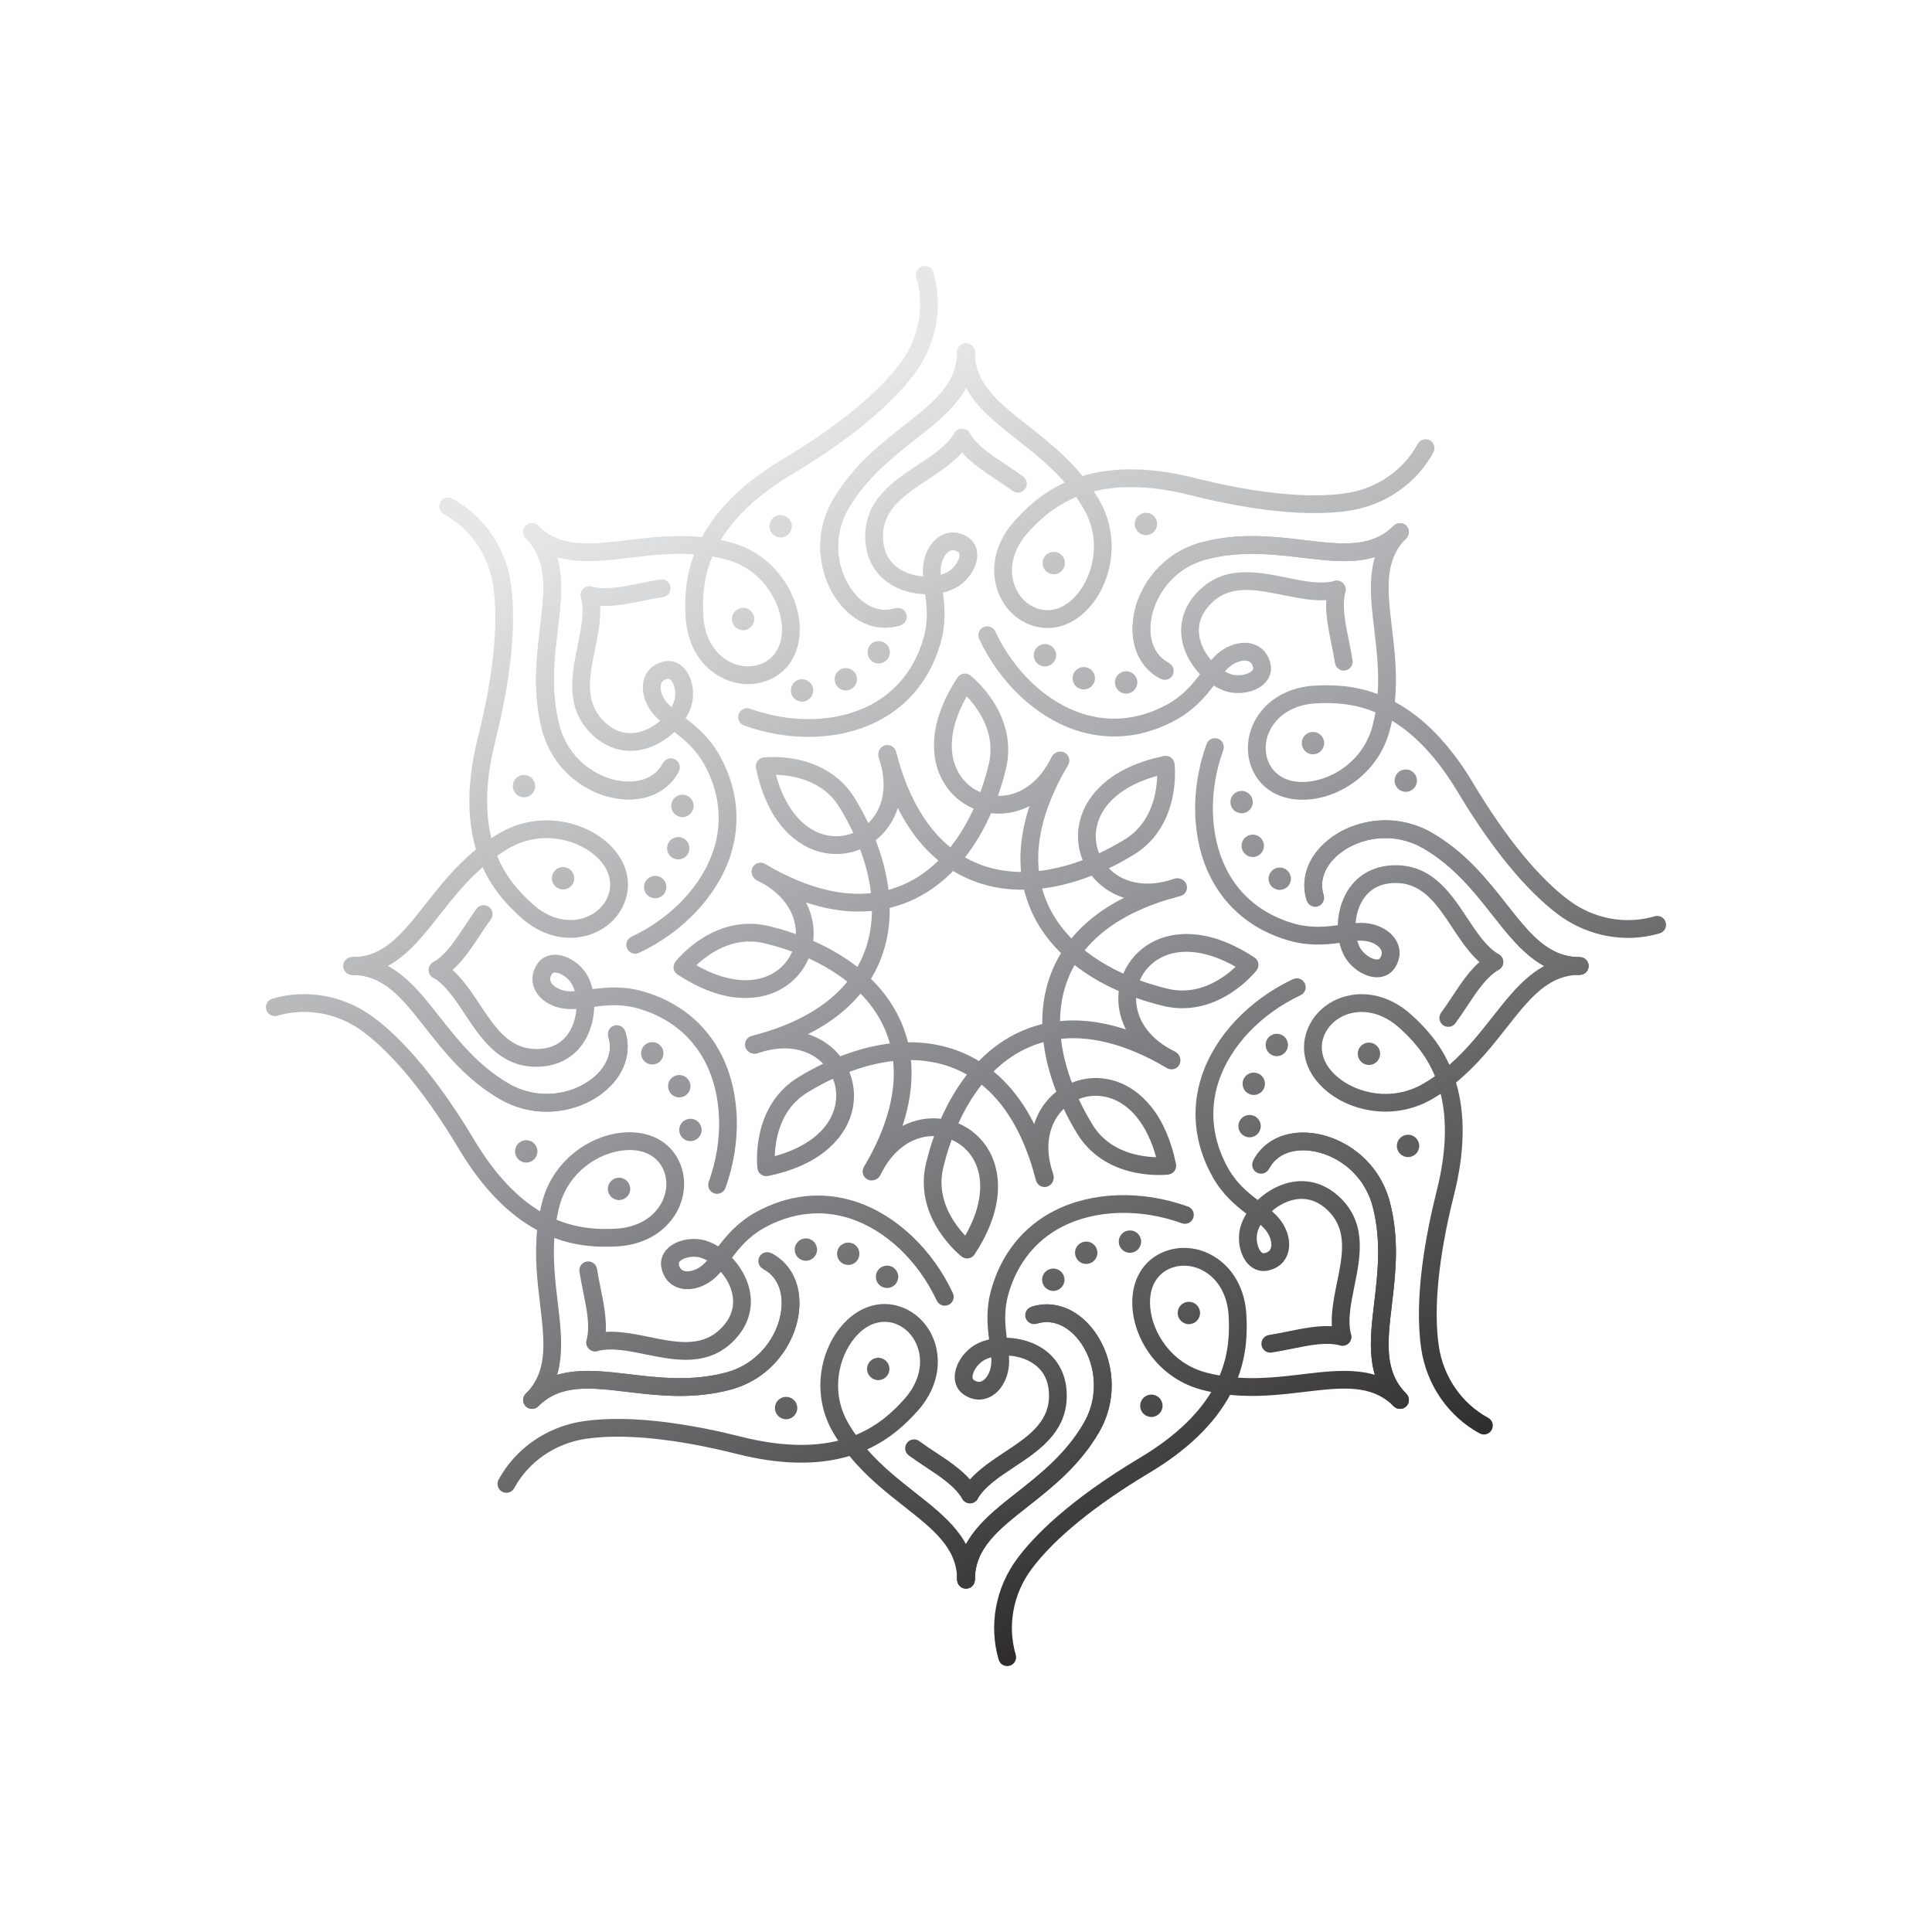 <?xml version="1.0" encoding="utf-8"?>
<!-- Generator: Adobe Illustrator 23.0.6, SVG Export Plug-In . SVG Version: 6.00 Build 0)  -->
<svg version="1.1" id="Layer_1" xmlns="http://www.w3.org/2000/svg" xmlns:xlink="http://www.w3.org/1999/xlink" x="0px" y="0px"
	 viewBox="0 0 5000 5000" style="enable-background:new 0 0 5000 5000;" xml:space="preserve">
<style type="text/css">
	.st0{fill:url(#SVGID_1_);}
	.st1{fill:url(#SVGID_2_);}
	.st2{fill:url(#SVGID_3_);}
	.st3{fill:url(#SVGID_4_);}
	.st4{fill:url(#SVGID_5_);}
	.st5{fill:url(#SVGID_6_);}
	.st6{fill:url(#SVGID_7_);}
	.st7{fill:url(#SVGID_8_);}
	.st8{fill:url(#SVGID_9_);}
	.st9{fill:url(#SVGID_10_);}
	.st10{fill:url(#SVGID_11_);}
	.st11{fill:url(#SVGID_12_);}
	.st12{fill:url(#SVGID_13_);}
	.st13{fill:url(#SVGID_14_);}
	.st14{fill:url(#SVGID_15_);}
	.st15{fill:url(#SVGID_16_);}
	.st16{fill:url(#SVGID_17_);}
	.st17{fill:url(#SVGID_18_);}
	.st18{fill:url(#SVGID_19_);}
	.st19{fill:url(#SVGID_20_);}
	.st20{fill:url(#SVGID_21_);}
	.st21{fill:url(#SVGID_22_);}
	.st22{fill:url(#SVGID_23_);}
	.st23{fill:url(#SVGID_24_);}
	.st24{fill:url(#SVGID_25_);}
	.st25{fill:url(#SVGID_26_);}
	.st26{fill:url(#SVGID_27_);}
	.st27{fill:url(#SVGID_28_);}
	.st28{fill:url(#SVGID_29_);}
	.st29{fill:url(#SVGID_30_);}
	.st30{fill:url(#SVGID_31_);}
	.st31{fill:url(#SVGID_32_);}
	.st32{fill:url(#SVGID_33_);}
	.st33{fill:url(#SVGID_34_);}
	.st34{fill:url(#SVGID_35_);}
	.st35{fill:url(#SVGID_36_);}
	.st36{fill:url(#SVGID_37_);}
	.st37{fill:url(#SVGID_38_);}
	.st38{fill:url(#SVGID_39_);}
	.st39{fill:url(#SVGID_40_);}
	.st40{fill:url(#SVGID_41_);}
	.st41{fill:url(#SVGID_42_);}
	.st42{fill:url(#SVGID_43_);}
	.st43{fill:url(#SVGID_44_);}
	.st44{fill:url(#SVGID_45_);}
	.st45{fill:url(#SVGID_46_);}
	.st46{fill:url(#SVGID_47_);}
	.st47{fill:url(#SVGID_48_);}
	.st48{fill:url(#SVGID_49_);}
	.st49{fill:url(#SVGID_50_);}
	.st50{fill:url(#SVGID_51_);}
	.st51{fill:url(#SVGID_52_);}
	.st52{fill:url(#SVGID_53_);}
	.st53{fill:url(#SVGID_54_);}
	.st54{fill:url(#SVGID_55_);}
	.st55{fill:url(#SVGID_56_);}
	.st56{fill:url(#SVGID_57_);}
	.st57{fill:url(#SVGID_58_);}
	.st58{fill:url(#SVGID_59_);}
	.st59{fill:url(#SVGID_60_);}
	.st60{fill:url(#SVGID_61_);}
	.st61{fill:url(#SVGID_62_);}
	.st62{fill:url(#SVGID_63_);}
	.st63{fill:url(#SVGID_64_);}
	.st64{fill:url(#SVGID_65_);}
	.st65{fill:url(#SVGID_66_);}
	.st66{fill:url(#SVGID_67_);}
	.st67{fill:url(#SVGID_68_);}
	.st68{fill:url(#SVGID_69_);}
	.st69{fill:url(#SVGID_70_);}
	.st70{fill:url(#SVGID_71_);}
	.st71{fill:url(#SVGID_72_);}
	.st72{fill:url(#SVGID_73_);}
	.st73{fill:url(#SVGID_74_);}
	.st74{fill:url(#SVGID_75_);}
	.st75{fill:url(#SVGID_76_);}
	.st76{fill:url(#SVGID_77_);}
	.st77{fill:url(#SVGID_78_);}
	.st78{fill:url(#SVGID_79_);}
	.st79{fill:url(#SVGID_80_);}
	.st80{fill:url(#SVGID_81_);}
	.st81{fill:url(#SVGID_82_);}
	.st82{fill:url(#SVGID_83_);}
	.st83{fill:url(#SVGID_84_);}
	.st84{fill:url(#SVGID_85_);}
	.st85{fill:url(#SVGID_86_);}
	.st86{fill:url(#SVGID_87_);}
	.st87{fill:url(#SVGID_88_);}
</style>
<g>
	<g>
		<g>
			<g>
				<g>
					<linearGradient id="SVGID_1_" gradientUnits="userSpaceOnUse" x1="1903.766" y1="1137.983" x2="3313.822" y2="4203.327">
						<stop  offset="0" style="stop-color:#E6E7E8"/>
						<stop  offset="0.449" style="stop-color:#939598"/>
						<stop  offset="1" style="stop-color:#231F20"/>
					</linearGradient>
					<circle class="st0" cx="2188.92" cy="1757.89" r="28.96"/>
					<linearGradient id="SVGID_2_" gradientUnits="userSpaceOnUse" x1="1799.377" y1="1186.003" x2="3209.433" y2="4251.346">
						<stop  offset="0" style="stop-color:#E6E7E8"/>
						<stop  offset="0.449" style="stop-color:#939598"/>
						<stop  offset="1" style="stop-color:#231F20"/>
					</linearGradient>
					<circle class="st1" cx="2075.72" cy="1786.76" r="28.96"/>
					<linearGradient id="SVGID_3_" gradientUnits="userSpaceOnUse" x1="2000.572" y1="1093.453" x2="3410.628" y2="4158.796">
						<stop  offset="0" style="stop-color:#E6E7E8"/>
						<stop  offset="0.449" style="stop-color:#939598"/>
						<stop  offset="1" style="stop-color:#231F20"/>
					</linearGradient>
					<circle class="st2" cx="2274.09" cy="1688.05" r="28.96"/>
					<g>
						<g>
							<linearGradient id="SVGID_4_" gradientUnits="userSpaceOnUse" x1="2231.068" y1="987.425" x2="3641.124" y2="4052.768">
								<stop  offset="0" style="stop-color:#E6E7E8"/>
								<stop  offset="0.449" style="stop-color:#939598"/>
								<stop  offset="1" style="stop-color:#231F20"/>
							</linearGradient>
							<path class="st3" d="M2291.04,1624.41c-43.05,0-85.11-21.76-117.63-62.25c-27.25-33.92-44.75-77.82-49.27-123.6
								c-5.02-50.74,5.91-100.92,31.59-145.12c50.55-87,121.61-142.93,184.31-192.28c76.52-60.23,136.96-107.8,136.96-189.62
								c0-12.7,10.29-22.99,22.99-22.99c12.7,0,22.99,10.29,22.99,22.99c0,104.15-75.05,163.22-154.51,225.75
								c-59.46,46.8-126.85,99.84-172.99,179.24c-20.8,35.8-29.65,76.42-25.59,117.49c3.66,37,17.64,72.28,39.36,99.33
								c30.59,38.09,69.79,53.03,107.54,40.98c12.1-3.86,25.04,2.82,28.9,14.91c3.86,12.1-2.82,25.04-14.91,28.9
								C2317.61,1622.35,2304.28,1624.41,2291.04,1624.41z"/>
						</g>
						<g>
							<linearGradient id="SVGID_5_" gradientUnits="userSpaceOnUse" x1="2852.307" y1="701.655" x2="4262.363" y2="3766.998">
								<stop  offset="0" style="stop-color:#E6E7E8"/>
								<stop  offset="0.449" style="stop-color:#939598"/>
								<stop  offset="1" style="stop-color:#231F20"/>
							</linearGradient>
							<path class="st4" d="M2710.72,1625.26c-14.09,0-28.25-2.41-42.19-7.34c-44.43-15.72-78.29-53.85-90.59-101.99
								c-14.47-56.67,2.7-117.61,47.13-167.18c29.01-32.38,69.48-71.92,130.66-99.74c-38.85-44.52-83.4-79.58-124.22-111.71
								c-79.46-62.54-154.51-121.61-154.51-225.76c0-12.7,10.29-22.99,22.99-22.99c12.7,0,22.99,10.29,22.99,22.99
								c0,81.82,60.44,129.39,136.96,189.62c46.52,36.61,97.63,76.84,141.57,130.7c82-24.52,179.64-22.81,290.7,5.15
								c159.33,40.12,294.91,53.71,392.07,39.3c78.86-11.7,148-59.38,184.93-127.56c6.05-11.17,20.01-15.31,31.17-9.27
								c11.17,6.05,15.32,20,9.27,31.17c-43.79,80.84-125.51,137.34-218.62,151.15c-130.25,19.32-294.88-11.19-410.04-40.19
								c-95.59-24.07-179.56-27.41-250.27-10.04c4.66,7.07,9.18,14.35,13.54,21.87c26.02,44.79,36.8,95.88,31.16,147.76
								c-5.09,46.79-23.39,91.26-51.55,125.21C2792.07,1604.78,2751.75,1625.26,2710.72,1625.26z M2785.15,1286.38
								c-59.38,24.45-98.3,62.33-125.83,93.06c-34.01,37.96-47.43,83.56-36.82,125.11c8.49,33.25,31.43,59.42,61.37,70.01
								c17.09,6.05,61.49,14.49,104.6-37.5c40.82-49.24,63.25-139.25,16.02-220.52C2798.4,1306.04,2791.93,1296,2785.15,1286.38z"/>
							<linearGradient id="SVGID_6_" gradientUnits="userSpaceOnUse" x1="2230.11" y1="987.865" x2="3640.166" y2="4053.209">
								<stop  offset="0" style="stop-color:#E6E7E8"/>
								<stop  offset="0.449" style="stop-color:#939598"/>
								<stop  offset="1" style="stop-color:#231F20"/>
							</linearGradient>
							<path class="st5" d="M2291.04,1624.41c-43.05,0-85.11-21.76-117.63-62.25c-27.25-33.92-44.75-77.82-49.27-123.6
								c-5.02-50.74,5.91-100.92,31.59-145.12c50.55-87,121.61-142.93,184.31-192.28c76.52-60.23,136.96-107.8,136.96-189.62h45.99
								c0,104.15-75.05,163.22-154.51,225.75c-59.46,46.8-126.85,99.84-172.99,179.24c-20.8,35.8-29.65,76.42-25.59,117.49
								c3.66,37,17.64,72.28,39.36,99.33c30.59,38.09,69.79,53.03,107.54,40.98l13.98,43.81
								C2317.61,1622.35,2304.28,1624.41,2291.04,1624.41z"/>
						</g>
						<linearGradient id="SVGID_7_" gradientUnits="userSpaceOnUse" x1="2022.583" y1="1083.328" x2="3432.639" y2="4148.671">
							<stop  offset="0" style="stop-color:#E6E7E8"/>
							<stop  offset="0.449" style="stop-color:#939598"/>
							<stop  offset="1" style="stop-color:#231F20"/>
						</linearGradient>
						<path class="st6" d="M2092.11,1907.01c-54.95,0-111.81-9.81-166.49-29.56c-11.94-4.31-18.13-17.49-13.82-29.44
							c4.31-11.94,17.49-18.13,29.44-13.82c107.23,38.72,222.85,35.5,309.27-8.63c68.62-35.04,116.84-95.1,139.45-173.69
							c12.43-43.23,8.94-80.64,4.46-113.94c-31.41-0.93-63.39-9.5-89.04-25.38c-44.83-27.76-68.29-74.58-66.04-131.84
							c3.53-89.96,73.84-136.48,135.88-177.52c38.99-25.79,75.82-50.16,94.63-82.33c6.41-10.96,20.5-14.65,31.46-8.24
							c10.96,6.41,14.65,20.5,8.24,31.46c-24.22,41.4-67.29,69.9-108.95,97.47c-57.95,38.34-112.69,74.56-115.3,140.97
							c-1.61,41.14,13.29,71.73,44.3,90.94c17.83,11.04,38.9,16.71,59.24,18.16c-0.65-9.69-0.68-19.16,0.37-28.44
							c4.07-35.96,23.04-66.21,49.51-78.95c20.74-9.98,43.74-8.21,64.77,5.01c17.17,10.79,26.28,28.26,25.66,49.19
							c-0.92,30.83-24.03,65.49-54.95,82.42c-10.27,5.63-21.77,9.85-33.97,12.7c4.8,36.14,8.65,79.84-6.08,131.04
							c-26.22,91.13-82.49,160.96-162.73,201.93C2218.7,1893.45,2156.72,1907.01,2092.11,1907.01z M2466.18,1423.86
							c-3.15,0-5.61,0.9-7.52,1.81c-11.79,5.67-21.56,23.22-23.76,42.69c-0.67,5.88-0.67,12.24-0.26,19.08
							c6.5-1.82,12.4-4.15,17.46-6.92c18.1-9.91,30.68-30.48,31.07-43.47c0.17-5.67-1.96-7.49-4.16-8.87
							C2473.84,1424.92,2469.61,1423.86,2466.18,1423.86z"/>
						<linearGradient id="SVGID_8_" gradientUnits="userSpaceOnUse" x1="2426.533" y1="897.511" x2="3836.589" y2="3962.854">
							<stop  offset="0" style="stop-color:#E6E7E8"/>
							<stop  offset="0.449" style="stop-color:#939598"/>
							<stop  offset="1" style="stop-color:#231F20"/>
						</linearGradient>
						<path class="st7" d="M2634.43,1274.85c-4.74,0-9.52-1.46-13.63-4.49c-13.37-9.85-27.92-19.48-41.99-28.79
							c-41.66-27.56-84.74-56.06-108.96-97.47c-6.41-10.96-2.72-25.05,8.24-31.46c10.96-6.41,25.05-2.72,31.46,8.24
							c18.82,32.17,55.65,56.54,94.64,82.33c14.55,9.63,29.6,19.58,43.91,30.13c10.22,7.54,12.4,21.93,4.86,32.15
							C2648.45,1271.61,2641.48,1274.85,2634.43,1274.85z"/>
						<g>
							<linearGradient id="SVGID_9_" gradientUnits="userSpaceOnUse" x1="2697.359" y1="772.931" x2="4107.415" y2="3838.274">
								<stop  offset="0" style="stop-color:#E6E7E8"/>
								<stop  offset="0.449" style="stop-color:#939598"/>
								<stop  offset="1" style="stop-color:#231F20"/>
							</linearGradient>
							<circle class="st8" cx="2965.58" cy="1356.01" r="28.96"/>
							<linearGradient id="SVGID_10_" gradientUnits="userSpaceOnUse" x1="2462.121" y1="881.14" x2="3872.177" y2="3946.483">
								<stop  offset="0" style="stop-color:#E6E7E8"/>
								<stop  offset="0.449" style="stop-color:#939598"/>
								<stop  offset="1" style="stop-color:#231F20"/>
							</linearGradient>
							<circle class="st9" cx="2727.1" cy="1457.19" r="28.96"/>
						</g>
					</g>
				</g>
				<g>
					<g>
						<linearGradient id="SVGID_11_" gradientUnits="userSpaceOnUse" x1="1906.361" y1="1136.79" x2="3316.417" y2="4202.133">
							<stop  offset="0" style="stop-color:#E6E7E8"/>
							<stop  offset="0.449" style="stop-color:#939598"/>
							<stop  offset="1" style="stop-color:#231F20"/>
						</linearGradient>
						<path class="st10" d="M2222.2,2359.09c-16.36,0-33-1.1-49.9-3.31c-68.23-8.9-140.89-35.98-215.96-80.47
							c-10.93-6.47-14.53-20.58-8.06-31.5c6.47-10.93,20.58-14.53,31.5-8.06c69.68,41.29,136.46,66.34,198.47,74.43
							c56,7.31,108.5,0.83,156.03-19.26c54.39-22.99,101.91-63.26,141.26-119.71c16.44-23.58,31.27-49.93,44.23-78.41
							c-33.28-14.04-61.55-38.88-79.83-71.68c-18.95-34.01-26.3-75.02-21.24-118.59c5.54-47.79,25.48-97.94,59.26-149.08
							c3.54-5.35,9.15-8.99,15.48-10.02c6.34-1.03,12.81,0.63,17.86,4.58c1.3,1.01,32.05,25.28,58.68,66.48
							c36,55.69,47.57,116.11,33.47,174.72c-5.84,24.26-12.83,47.86-20.88,70.6c1.8,0.03,3.61,0.01,5.42-0.04
							c54.82-1.63,103.47-38.28,133.47-100.57c5.51-11.44,19.25-16.25,30.7-10.74c11.44,5.51,16.25,19.25,10.74,30.7
							c-19.43,40.32-45.36,71.95-77.07,94c-29.2,20.3-62.56,31.57-96.47,32.57c-8.28,0.25-16.48-0.12-24.54-1.06
							c-14.86,33.78-32.17,65.02-51.56,92.83c-44.39,63.68-98.59,109.36-161.09,135.77
							C2311.55,2350.46,2267.99,2359.09,2222.2,2359.09z M2501.96,1802.18c-42.44,74.41-50.56,145.02-21.83,196.56
							c13.08,23.47,33.27,41.29,57.06,51.47c8.38-22.97,15.61-46.97,21.57-71.74c11.14-46.31,2.19-92.68-26.62-137.82
							C2521.97,1824.73,2510.97,1811.7,2501.96,1802.18z"/>
					</g>
				</g>
			</g>
		</g>
		<g>
			<g>
				<g>
					<linearGradient id="SVGID_12_" gradientUnits="userSpaceOnUse" x1="1379.823" y1="1378.997" x2="2789.879" y2="4444.341">
						<stop  offset="0" style="stop-color:#E6E7E8"/>
						<stop  offset="0.449" style="stop-color:#939598"/>
						<stop  offset="1" style="stop-color:#231F20"/>
					</linearGradient>
					<path class="st11" d="M1775.76,2174.74c11.31,11.31,11.31,29.64,0,40.95c-11.31,11.31-29.64,11.31-40.95,0
						c-11.31-11.31-11.31-29.64,0-40.95C1746.11,2163.43,1764.45,2163.43,1775.76,2174.74z"/>
					<linearGradient id="SVGID_13_" gradientUnits="userSpaceOnUse" x1="1292.47" y1="1419.18" x2="2702.526" y2="4484.523">
						<stop  offset="0" style="stop-color:#E6E7E8"/>
						<stop  offset="0.449" style="stop-color:#939598"/>
						<stop  offset="1" style="stop-color:#231F20"/>
					</linearGradient>
					<circle class="st12" cx="1695.65" cy="2295.67" r="28.96"/>
					<linearGradient id="SVGID_14_" gradientUnits="userSpaceOnUse" x1="1430.381" y1="1355.741" x2="2840.437" y2="4421.084">
						<stop  offset="0" style="stop-color:#E6E7E8"/>
						<stop  offset="0.449" style="stop-color:#939598"/>
						<stop  offset="1" style="stop-color:#231F20"/>
					</linearGradient>
					<circle class="st13" cx="1766.12" cy="2085.61" r="28.96"/>
					<g>
						<g>
							
								<linearGradient id="SVGID_15_" gradientUnits="userSpaceOnUse" x1="1333.284" y1="1400.405" x2="2743.34" y2="4465.748">
								<stop  offset="0" style="stop-color:#E6E7E8"/>
								<stop  offset="0.449" style="stop-color:#939598"/>
								<stop  offset="1" style="stop-color:#231F20"/>
							</linearGradient>
							<path class="st14" d="M1627.63,2068.98c-7.09,0-14.34-0.4-21.72-1.2c-43.25-4.72-86.67-23.39-122.24-52.56
								c-39.42-32.33-67.18-75.54-80.28-124.95c-25.77-97.27-15.07-187.06-5.63-266.29c11.52-96.7,20.62-173.07-37.23-230.92
								c-8.98-8.98-8.98-23.54,0-32.52c8.98-8.98,23.54-8.98,32.52,0c73.64,73.64,62.34,168.48,50.38,268.89
								c-8.95,75.14-19.1,160.29,4.42,249.07c10.6,40.02,33.07,75,64.98,101.17c28.75,23.58,63.58,38.64,98.07,42.4
								c48.56,5.3,86.84-11.85,105.01-47.07c5.82-11.28,19.69-15.71,30.98-9.89c11.28,5.83,15.71,19.7,9.89,30.98
								C1732.76,2042.63,1685.39,2068.98,1627.63,2068.98z"/>
						</g>
						<g>
							
								<linearGradient id="SVGID_16_" gradientUnits="userSpaceOnUse" x1="1924.004" y1="1128.674" x2="3334.06" y2="4194.017">
								<stop  offset="0" style="stop-color:#E6E7E8"/>
								<stop  offset="0.449" style="stop-color:#939598"/>
								<stop  offset="1" style="stop-color:#231F20"/>
							</linearGradient>
							<path class="st15" d="M1935.93,1770.44c-26.18,0-52.7-7.19-76.66-21.4c-50.31-29.84-81.25-85.07-84.89-151.54
								c-2.38-43.41-1.72-99.98,21.86-162.91c-58.96-4.01-115.25,2.7-166.83,8.85c-100.41,11.96-195.24,23.26-268.89-50.38
								c-8.98-8.98-8.98-23.54,0-32.52c8.98-8.98,23.54-8.98,32.52,0c57.85,57.85,134.23,48.76,230.93,37.23
								c58.78-7,123.38-14.7,192.52-7.68c40.64-75.32,110.89-143.16,209.2-201.92c141.03-84.3,246.5-170.55,305.02-249.44
								c47.49-64.03,62.66-146.64,40.56-220.96c-3.62-12.17,3.32-24.97,15.49-28.59c12.17-3.62,24.98,3.32,28.59,15.49
								c26.2,88.13,8.36,185.87-47.71,261.47c-43.3,58.37-133.68,151.13-318.36,261.52c-84.61,50.57-146.35,107.58-184.07,169.87
								c8.29,1.71,16.64,3.66,25.04,5.89c50.07,13.27,93.82,41.78,126.52,82.45c29.49,36.68,47.99,81.07,52.09,124.99
								c6.23,66.67-21.22,121.35-73.42,146.27C1976.76,1766.02,1956.45,1770.44,1935.93,1770.44z M1843.47,1440.21
								c-24.7,59.28-25.43,113.58-23.17,154.77c2.79,50.89,25.54,92.62,62.43,114.5c29.52,17.51,64.24,19.79,92.9,6.11
								c16.36-7.81,53.73-33.23,47.44-100.49c-5.95-63.68-53.74-143.19-144.59-167.26
								C1866.75,1444.74,1855.07,1442.22,1843.47,1440.21z"/>
							<linearGradient id="SVGID_17_" gradientUnits="userSpaceOnUse" x1="1329.269" y1="1402.252" x2="2739.325" y2="4467.596">
								<stop  offset="0" style="stop-color:#E6E7E8"/>
								<stop  offset="0.449" style="stop-color:#939598"/>
								<stop  offset="1" style="stop-color:#231F20"/>
							</linearGradient>
							<path class="st16" d="M1627.63,2068.98c-7.09,0-14.34-0.4-21.72-1.2c-43.25-4.72-86.67-23.39-122.24-52.56
								c-39.42-32.33-67.18-75.54-80.28-124.95c-25.77-97.27-15.07-187.06-5.63-266.29c11.52-96.7,20.62-173.07-37.23-230.92
								l32.52-32.52c73.64,73.64,62.34,168.48,50.38,268.89c-8.95,75.14-19.1,160.29,4.42,249.07c10.6,40.02,33.07,75,64.98,101.17
								c28.75,23.58,63.58,38.64,98.07,42.4c48.56,5.3,86.84-11.85,105.01-47.07l40.87,21.09
								C1732.76,2042.63,1685.39,2068.98,1627.63,2068.98z"/>
						</g>
						<linearGradient id="SVGID_18_" gradientUnits="userSpaceOnUse" x1="1372.307" y1="1382.455" x2="2782.363" y2="4447.798">
							<stop  offset="0" style="stop-color:#E6E7E8"/>
							<stop  offset="0.449" style="stop-color:#939598"/>
							<stop  offset="1" style="stop-color:#231F20"/>
						</linearGradient>
						<path class="st17" d="M1643.89,2468.13c-8.64,0-16.92-4.89-20.83-13.23c-5.4-11.5-0.45-25.19,11.04-30.59
							c103.21-48.44,182.68-132.48,212.59-224.79c23.75-73.3,15.38-149.86-24.21-221.42c-21.77-39.36-50.7-63.34-77.41-83.72
							c-22.86,21.55-51.54,38.11-80.9,45.01c-51.33,12.07-101.03-4.45-139.92-46.52c-61.12-66.1-44.29-148.72-29.45-221.61
							c9.33-45.81,18.14-89.08,8.7-125.13c-3.22-12.29,4.13-24.85,16.42-28.07c12.29-3.22,24.85,4.13,28.07,16.42
							c12.15,46.4,1.84,97.01-8.12,145.96c-13.87,68.09-26.97,132.41,18.15,181.21c27.95,30.23,60.12,41.32,95.63,32.98
							c20.42-4.8,39.33-15.69,54.73-29.05c-7.31-6.4-14.03-13.07-19.85-20.37c-22.55-28.31-30.53-63.11-20.82-90.84
							c7.61-21.73,25.13-36.74,49.34-42.26c19.77-4.51,38.57,1.4,52.93,16.64c21.15,22.45,29.32,63.31,19.43,97.14
							c-3.29,11.24-8.42,22.36-15.03,33c28.95,22.16,62.57,50.34,88.36,96.96c45.9,82.98,55.49,172.15,27.72,257.86
							c-33.76,104.19-122.28,198.49-236.8,252.24C1650.48,2467.43,1647.16,2468.13,1643.89,2468.13z M1729.65,1756.62
							c-0.83,0-1.62,0.14-2.38,0.32c-11.45,2.61-14.71,8.46-16.17,12.63c-4.32,12.34,1.18,31.66,13.38,46.98
							c3.69,4.63,8.18,9.13,13.31,13.68c3.31-5.89,5.84-11.71,7.45-17.24c5.79-19.81,0.14-43.25-8.77-52.71
							C1733.77,1757.39,1731.58,1756.62,1729.65,1756.62z"/>
						<linearGradient id="SVGID_19_" gradientUnits="userSpaceOnUse" x1="1519.493" y1="1314.749" x2="2929.549" y2="4380.092">
							<stop  offset="0" style="stop-color:#E6E7E8"/>
							<stop  offset="0.449" style="stop-color:#939598"/>
							<stop  offset="1" style="stop-color:#231F20"/>
						</linearGradient>
						<path class="st18" d="M1566.1,1568.06c-15.7,0-31.17-1.58-46.19-5.51c-12.28-3.22-19.64-15.78-16.42-28.07
							c3.22-12.28,15.79-19.64,28.07-16.42c36.05,9.44,79.32,0.63,125.13-8.7c17.1-3.48,34.78-7.08,52.36-9.74
							c12.57-1.9,24.28,6.74,26.18,19.3c1.9,12.56-6.74,24.28-19.3,26.18c-16.42,2.48-33.52,5.97-50.06,9.33
							C1632.77,1561.17,1598.91,1568.06,1566.1,1568.06z"/>
						<g>
							
								<linearGradient id="SVGID_20_" gradientUnits="userSpaceOnUse" x1="1914.942" y1="1132.842" x2="3324.998" y2="4198.185">
								<stop  offset="0" style="stop-color:#E6E7E8"/>
								<stop  offset="0.449" style="stop-color:#939598"/>
								<stop  offset="1" style="stop-color:#231F20"/>
							</linearGradient>
							<circle class="st19" cx="2020.29" cy="1361.87" r="28.96"/>
							
								<linearGradient id="SVGID_21_" gradientUnits="userSpaceOnUse" x1="1743.628" y1="1211.647" x2="3153.684" y2="4276.991">
								<stop  offset="0" style="stop-color:#E6E7E8"/>
								<stop  offset="0.449" style="stop-color:#939598"/>
								<stop  offset="1" style="stop-color:#231F20"/>
							</linearGradient>
							<circle class="st20" cx="1923.2" cy="1602.03" r="28.96"/>
						</g>
					</g>
				</g>
				<g>
					<g>
						<linearGradient id="SVGID_22_" gradientUnits="userSpaceOnUse" x1="1633.155" y1="1262.465" x2="3043.211" y2="4327.808">
							<stop  offset="0" style="stop-color:#E6E7E8"/>
							<stop  offset="0.449" style="stop-color:#939598"/>
							<stop  offset="1" style="stop-color:#231F20"/>
						</linearGradient>
						<path class="st21" d="M1950.98,2726.28c-10.25,0-19.6-6.91-22.26-17.3c-3.15-12.3,4.28-24.83,16.58-27.98
							c78.47-20.08,143.4-49.58,192.97-87.71c44.77-34.43,77.31-76.14,96.72-123.95c22.2-54.71,27.33-116.8,15.24-184.54
							c-5.05-28.29-13.19-57.42-24.17-86.72c-33.47,13.6-71.02,16.03-107.14,5.76c-37.45-10.65-71.64-34.45-98.88-68.83
							c-29.87-37.71-51.24-87.28-63.51-147.32c-1.28-6.29,0.12-12.82,3.86-18.03c3.75-5.21,9.5-8.62,15.87-9.4
							c1.63-0.2,40.54-4.78,88.5,5.52c64.83,13.92,115.74,48.46,147.21,99.88c13.02,21.28,24.77,42.91,35.16,64.68
							c1.29-1.25,2.56-2.54,3.8-3.86c37.61-39.91,46.09-100.23,23.27-165.49c-4.19-11.99,2.13-25.1,14.11-29.3
							c11.99-4.19,25.1,2.13,29.3,14.11c14.78,42.25,18.81,82.95,11.97,120.97c-6.29,35-21.91,66.55-45.18,91.24
							c-5.68,6.03-11.74,11.57-18.1,16.6c13.38,34.39,23.23,68.72,29.19,102.1c13.64,76.41,7.62,147.04-17.9,209.91
							c-22.52,55.48-59.96,103.63-111.29,143.11c-54.54,41.95-125.06,74.18-209.61,95.81
							C1954.79,2726.04,1952.87,2726.28,1950.98,2726.28z M2007.95,2005.18c22.6,82.63,66.79,138.29,123.55,154.43
							c25.85,7.35,52.73,5.67,76.74-3.95c-10.32-22.17-22.18-44.25-35.48-65.98c-24.87-40.63-63.99-67.08-116.28-78.63
							C2038.05,2006.98,2021.06,2005.54,2007.95,2005.18z"/>
					</g>
				</g>
			</g>
		</g>
	</g>
	<g>
		<g>
			<g>
				<g>
					<linearGradient id="SVGID_23_" gradientUnits="userSpaceOnUse" x1="1148.152" y1="1485.566" x2="2558.208" y2="4550.909">
						<stop  offset="0" style="stop-color:#E6E7E8"/>
						<stop  offset="0.449" style="stop-color:#939598"/>
						<stop  offset="1" style="stop-color:#231F20"/>
					</linearGradient>
					<circle class="st22" cx="1757.89" cy="2811.08" r="28.96"/>
					<linearGradient id="SVGID_24_" gradientUnits="userSpaceOnUse" x1="1129.006" y1="1494.373" x2="2539.062" y2="4559.716">
						<stop  offset="0" style="stop-color:#E6E7E8"/>
						<stop  offset="0.449" style="stop-color:#939598"/>
						<stop  offset="1" style="stop-color:#231F20"/>
					</linearGradient>
					<circle class="st23" cx="1786.76" cy="2924.27" r="28.96"/>
					<linearGradient id="SVGID_25_" gradientUnits="userSpaceOnUse" x1="1122.847" y1="1497.206" x2="2532.903" y2="4562.549">
						<stop  offset="0" style="stop-color:#E6E7E8"/>
						<stop  offset="0.449" style="stop-color:#939598"/>
						<stop  offset="1" style="stop-color:#231F20"/>
					</linearGradient>
					<circle class="st24" cx="1688.05" cy="2725.91" r="28.96"/>
					<g>
						<g>
							<linearGradient id="SVGID_26_" gradientUnits="userSpaceOnUse" x1="816.83" y1="1637.974" x2="2226.886" y2="4703.317">
								<stop  offset="0" style="stop-color:#E6E7E8"/>
								<stop  offset="0.449" style="stop-color:#939598"/>
								<stop  offset="1" style="stop-color:#231F20"/>
							</linearGradient>
							<path class="st25" d="M1414.53,2877.05c-42.45,0-83.89-11.16-121.09-32.78c-87-50.55-142.93-121.61-192.28-184.31
								c-60.23-76.52-107.8-136.96-189.62-136.96c-12.7,0-22.99-10.29-22.99-22.99s10.29-22.99,22.99-22.99
								c104.15,0,163.22,75.05,225.75,154.51c46.8,59.46,99.84,126.85,179.24,172.99c35.8,20.8,76.42,29.65,117.49,25.59
								c37-3.66,72.28-17.64,99.33-39.36c38.09-30.59,53.02-69.79,40.98-107.54c-3.86-12.1,2.82-25.04,14.91-28.9
								c12.1-3.86,25.04,2.82,28.9,14.91c17.88,56.03-3.05,114.86-55.99,157.38c-33.92,27.25-77.82,44.75-123.6,49.27
								C1430.53,2876.65,1422.51,2877.05,1414.53,2877.05z"/>
						</g>
						<g>
							<linearGradient id="SVGID_27_" gradientUnits="userSpaceOnUse" x1="920.218" y1="1590.416" x2="2330.274" y2="4655.759">
								<stop  offset="0" style="stop-color:#E6E7E8"/>
								<stop  offset="0.449" style="stop-color:#939598"/>
								<stop  offset="1" style="stop-color:#231F20"/>
							</linearGradient>
							<path class="st26" d="M911.54,2522.99c-12.7,0-22.99-10.29-22.99-22.99s10.29-22.99,22.99-22.99
								c81.82,0,129.39-60.44,189.62-136.96c36.61-46.52,76.84-97.63,130.7-141.57c-24.52-82-22.81-179.64,5.15-290.7
								c40.12-159.33,53.71-294.9,39.3-392.07c-11.69-78.86-59.38-147.99-127.56-184.93c-11.17-6.05-15.32-20-9.27-31.17
								c6.05-11.17,20.01-15.31,31.17-9.27c80.84,43.79,137.35,125.52,151.15,218.62c19.32,130.25-11.19,294.88-40.19,410.04
								c-24.07,95.58-27.41,179.56-10.04,250.27c7.07-4.66,14.35-9.18,21.87-13.54c44.79-26.02,95.89-36.8,147.76-31.16
								c46.79,5.09,91.26,23.39,125.21,51.55c51.55,42.74,70.8,100.81,51.51,155.35c-15.72,44.43-53.85,78.29-101.99,90.59
								c-56.67,14.47-117.61-2.71-167.18-47.13c-32.38-29.02-71.92-69.48-99.74-130.66c-44.52,38.85-79.58,83.4-111.71,124.22
								C1074.76,2447.94,1015.69,2522.99,911.54,2522.99z M1286.38,2214.85c24.45,59.38,62.34,98.3,93.06,125.83
								c37.96,34.01,83.56,47.43,125.11,36.82c33.25-8.49,59.42-31.43,70.01-61.37c6.05-17.09,14.49-61.49-37.51-104.6
								c-49.24-40.82-139.25-63.25-220.52-16.03C1306.04,2201.6,1296,2208.07,1286.38,2214.85z"/>
							<linearGradient id="SVGID_28_" gradientUnits="userSpaceOnUse" x1="822.833" y1="1635.212" x2="2232.889" y2="4700.556">
								<stop  offset="0" style="stop-color:#E6E7E8"/>
								<stop  offset="0.449" style="stop-color:#939598"/>
								<stop  offset="1" style="stop-color:#231F20"/>
							</linearGradient>
							<path class="st27" d="M1414.53,2877.05c-42.45,0-83.89-11.16-121.09-32.78c-87-50.55-142.93-121.61-192.28-184.31
								c-60.23-76.52-107.8-136.96-189.62-136.96V2477c104.15,0,163.22,75.05,225.75,154.51c46.8,59.46,99.84,126.85,179.24,172.99
								c35.8,20.8,76.42,29.65,117.49,25.59c37-3.66,72.28-17.64,99.33-39.36c38.09-30.59,53.02-69.79,40.98-107.54l43.81-13.98
								c17.88,56.03-3.05,114.86-55.99,157.38c-33.92,27.25-77.82,44.75-123.6,49.27
								C1430.53,2876.65,1422.51,2877.05,1414.53,2877.05z"/>
						</g>
						<linearGradient id="SVGID_29_" gradientUnits="userSpaceOnUse" x1="997.337" y1="1554.941" x2="2407.394" y2="4620.284">
							<stop  offset="0" style="stop-color:#E6E7E8"/>
							<stop  offset="0.449" style="stop-color:#939598"/>
							<stop  offset="1" style="stop-color:#231F20"/>
						</linearGradient>
						<path class="st28" d="M1855.83,3089.58c-2.59,0-5.23-0.44-7.81-1.37c-11.94-4.31-18.13-17.49-13.82-29.44
							c38.72-107.23,35.5-222.85-8.63-309.27c-35.04-68.62-95.1-116.84-173.69-139.45c-43.23-12.43-80.64-8.94-113.94-4.46
							c-0.93,31.41-9.5,63.39-25.38,89.04c-27.76,44.83-74.59,68.29-131.84,66.04c-89.96-3.53-136.48-73.84-177.52-135.88
							c-25.8-38.99-50.16-75.82-82.33-94.63c-10.96-6.41-14.65-20.5-8.24-31.46c6.41-10.96,20.5-14.65,31.46-8.24
							c41.4,24.22,69.9,67.29,97.47,108.95c38.34,57.95,74.56,112.69,140.97,115.3c41.15,1.62,71.73-13.29,90.94-44.3
							c11.04-17.83,16.71-38.9,18.16-59.24c-9.69,0.65-19.17,0.68-28.44-0.37c-35.96-4.07-66.21-23.04-78.95-49.51
							c-9.98-20.74-8.2-43.75,5.01-64.77c10.79-17.17,28.25-26.27,49.19-25.66c30.83,0.93,65.49,24.03,82.42,54.95
							c5.63,10.27,9.85,21.77,12.7,33.97c36.14-4.8,79.84-8.65,131.04,6.08c91.13,26.22,160.96,82.49,201.93,162.74
							c49.81,97.55,53.89,226.82,10.92,345.8C1874.07,3083.75,1865.24,3089.57,1855.83,3089.58z M1436.43,2516.81
							c-5.18,0-6.92,2.05-8.25,4.16c-6.25,9.94-4.42,16.38-2.51,20.36c5.67,11.79,23.23,21.56,42.69,23.76
							c5.88,0.67,12.24,0.67,19.08,0.26c-1.82-6.5-4.15-12.4-6.92-17.46c-9.91-18.1-30.48-30.68-43.47-31.07
							C1436.84,2516.81,1436.63,2516.81,1436.43,2516.81z"/>
						<linearGradient id="SVGID_30_" gradientUnits="userSpaceOnUse" x1="822.908" y1="1635.178" x2="2232.964" y2="4700.521">
							<stop  offset="0" style="stop-color:#E6E7E8"/>
							<stop  offset="0.449" style="stop-color:#939598"/>
							<stop  offset="1" style="stop-color:#231F20"/>
						</linearGradient>
						<path class="st29" d="M1132.51,2533.3c-7.9,0-15.59-4.08-19.87-11.39c-6.41-10.96-2.72-25.05,8.24-31.46
							c32.17-18.82,56.54-55.64,82.33-94.63c9.63-14.55,19.58-29.6,30.13-43.91c7.54-10.22,21.93-12.4,32.15-4.86
							c10.22,7.54,12.4,21.93,4.86,32.15c-9.86,13.37-19.48,27.92-28.8,42c-27.56,41.66-56.06,84.74-97.47,108.95
							C1140.45,2532.28,1136.45,2533.3,1132.51,2533.3z"/>
						<g>
							
								<linearGradient id="SVGID_31_" gradientUnits="userSpaceOnUse" x1="1111.333" y1="1502.503" x2="2521.389" y2="4567.846">
								<stop  offset="0" style="stop-color:#E6E7E8"/>
								<stop  offset="0.449" style="stop-color:#939598"/>
								<stop  offset="1" style="stop-color:#231F20"/>
							</linearGradient>
							<circle class="st30" cx="1356.02" cy="2034.42" r="28.96"/>
							
								<linearGradient id="SVGID_32_" gradientUnits="userSpaceOnUse" x1="1104.295" y1="1505.74" x2="2514.351" y2="4571.083">
								<stop  offset="0" style="stop-color:#E6E7E8"/>
								<stop  offset="0.449" style="stop-color:#939598"/>
								<stop  offset="1" style="stop-color:#231F20"/>
							</linearGradient>
							<circle class="st31" cx="1457.19" cy="2272.9" r="28.96"/>
						</g>
					</g>
				</g>
				<g>
					<g>
						<linearGradient id="SVGID_33_" gradientUnits="userSpaceOnUse" x1="1468.147" y1="1338.369" x2="2878.203" y2="4403.712">
							<stop  offset="0" style="stop-color:#E6E7E8"/>
							<stop  offset="0.449" style="stop-color:#939598"/>
							<stop  offset="1" style="stop-color:#231F20"/>
						</linearGradient>
						<path class="st32" d="M2255.51,3054.94c-3.99,0-8.02-1.04-11.7-3.22c-10.93-6.47-14.53-20.58-8.06-31.5
							c41.29-69.68,66.34-136.46,74.43-198.47c7.31-56.01,0.83-108.5-19.26-156.03c-22.98-54.39-63.26-101.92-119.71-141.27
							c-23.58-16.44-49.93-31.27-78.41-44.23c-14.05,33.28-38.88,61.56-71.68,79.83c-34.01,18.95-75.02,26.3-118.59,21.24
							c-47.79-5.54-97.94-25.48-149.08-59.26c-5.35-3.54-8.99-9.15-10.02-15.48c-1.03-6.33,0.63-12.81,4.58-17.86
							c1.01-1.3,25.28-32.04,66.48-58.68c55.69-36,116.11-47.57,174.72-33.47c24.26,5.84,47.86,12.83,70.6,20.88
							c0.03-1.8,0.01-3.61-0.04-5.42c-1.63-54.82-38.28-103.47-100.57-133.47c-11.44-5.51-16.25-19.25-10.74-30.7
							c5.51-11.44,19.25-16.25,30.7-10.74c40.32,19.43,71.95,45.36,94,77.07c20.3,29.2,31.57,62.56,32.57,96.47
							c0.25,8.28-0.12,16.48-1.06,24.54c33.78,14.86,65.02,32.17,92.83,51.56c63.68,44.39,109.36,98.59,135.77,161.09
							c23.31,55.15,30.88,115.68,22.5,179.89c-8.9,68.23-35.98,140.89-80.47,215.96
							C2271.02,3050.91,2263.37,3054.94,2255.51,3054.94z M1802.18,2498.04c74.41,42.44,145.02,50.56,196.56,21.84
							c23.47-13.08,41.29-33.27,51.47-57.06c-22.97-8.38-46.97-15.61-71.74-21.57c-46.31-11.14-92.68-2.19-137.82,26.62
							C1824.73,2478.03,1811.7,2489.02,1802.18,2498.04z"/>
					</g>
				</g>
			</g>
		</g>
		<g>
			<g>
				<g>
					<linearGradient id="SVGID_34_" gradientUnits="userSpaceOnUse" x1="1344.464" y1="1395.262" x2="2754.52" y2="4460.605">
						<stop  offset="0" style="stop-color:#E6E7E8"/>
						<stop  offset="0.449" style="stop-color:#939598"/>
						<stop  offset="1" style="stop-color:#231F20"/>
					</linearGradient>
					<path class="st33" d="M2174.74,3224.24c11.31-11.31,29.64-11.31,40.95,0c11.31,11.31,11.31,29.64,0,40.95
						c-11.31,11.31-29.64,11.31-40.95,0S2163.43,3235.55,2174.74,3224.24z"/>
					<linearGradient id="SVGID_35_" gradientUnits="userSpaceOnUse" x1="1404.74" y1="1367.535" x2="2814.796" y2="4432.879">
						<stop  offset="0" style="stop-color:#E6E7E8"/>
						<stop  offset="0.449" style="stop-color:#939598"/>
						<stop  offset="1" style="stop-color:#231F20"/>
					</linearGradient>
					<circle class="st34" cx="2295.67" cy="3304.34" r="28.96"/>
					<linearGradient id="SVGID_36_" gradientUnits="userSpaceOnUse" x1="1258.119" y1="1434.981" x2="2668.175" y2="4500.325">
						<stop  offset="0" style="stop-color:#E6E7E8"/>
						<stop  offset="0.449" style="stop-color:#939598"/>
						<stop  offset="1" style="stop-color:#231F20"/>
					</linearGradient>
					<circle class="st35" cx="2085.61" cy="3233.88" r="28.96"/>
					<g>
						<g>
							<linearGradient id="SVGID_37_" gradientUnits="userSpaceOnUse" x1="855.121" y1="1620.36" x2="2265.177" y2="4685.703">
								<stop  offset="0" style="stop-color:#E6E7E8"/>
								<stop  offset="0.449" style="stop-color:#939598"/>
								<stop  offset="1" style="stop-color:#231F20"/>
							</linearGradient>
							<path class="st36" d="M1376.79,3646.2c-5.89,0-11.77-2.25-16.26-6.73c-8.98-8.98-8.98-23.54,0-32.52
								c73.64-73.64,168.48-62.34,268.88-50.38c75.14,8.95,160.29,19.1,249.07-4.42c40.02-10.6,75-33.07,101.17-64.98
								c23.58-28.75,38.64-63.58,42.4-98.07c5.3-48.56-11.85-86.84-47.07-105.01c-11.28-5.82-15.71-19.69-9.89-30.98
								c5.83-11.29,19.69-15.72,30.98-9.89c52.26,26.97,79.06,83.37,71.69,150.87c-4.72,43.25-23.39,86.67-52.56,122.24
								c-32.33,39.42-75.54,67.18-124.96,80.28c-97.27,25.77-187.06,15.07-266.29,5.63c-96.69-11.52-173.07-20.62-230.92,37.23
								C1388.56,3643.96,1382.68,3646.2,1376.79,3646.2z"/>
						</g>
						<g>
							<linearGradient id="SVGID_38_" gradientUnits="userSpaceOnUse" x1="707.517" y1="1688.258" x2="2117.573" y2="4753.601">
								<stop  offset="0" style="stop-color:#E6E7E8"/>
								<stop  offset="0.449" style="stop-color:#939598"/>
								<stop  offset="1" style="stop-color:#231F20"/>
							</linearGradient>
							<path class="st37" d="M1376.79,3646.2c-5.89,0-11.77-2.25-16.26-6.73c-8.98-8.98-8.98-23.54,0-32.52
								c57.85-57.85,48.75-134.23,37.23-230.92c-7-58.78-14.7-123.37-7.68-192.52c-75.32-40.64-143.16-110.89-201.92-209.2
								c-84.3-141.03-170.55-246.5-249.44-305.02c-64.03-47.49-146.64-62.66-220.96-40.56c-12.18,3.62-24.98-3.32-28.59-15.49
								c-3.62-12.17,3.32-24.97,15.49-28.59c88.12-26.2,185.87-8.37,261.47,47.71c58.37,43.3,151.13,133.68,261.52,318.36
								c50.57,84.61,107.58,146.35,169.87,184.07c1.71-8.29,3.66-16.64,5.89-25.04c13.27-50.07,41.78-93.82,82.45-126.52
								c36.68-29.49,81.07-47.99,124.99-52.09c66.67-6.23,121.35,21.22,146.27,73.43c20.3,42.53,17.29,93.44-8.06,136.17
								c-29.84,50.31-85.07,81.25-151.54,84.89c-43.42,2.38-99.98,1.72-162.91-21.86c-4.01,58.95,2.7,115.25,8.85,166.83
								c11.96,100.41,23.26,195.24-50.38,268.89C1388.56,3643.96,1382.68,3646.2,1376.79,3646.2z M1440.21,3156.53
								c59.28,24.69,113.58,25.43,154.77,23.17c50.89-2.79,92.62-25.54,114.5-62.43c17.51-29.51,19.79-64.24,6.11-92.9
								c-7.81-16.36-33.23-53.73-100.49-47.44c-63.68,5.95-143.19,53.74-167.26,144.6
								C1444.74,3133.25,1442.22,3144.93,1440.21,3156.53z"/>
							<linearGradient id="SVGID_39_" gradientUnits="userSpaceOnUse" x1="861.946" y1="1617.221" x2="2272.002" y2="4682.564">
								<stop  offset="0" style="stop-color:#E6E7E8"/>
								<stop  offset="0.449" style="stop-color:#939598"/>
								<stop  offset="1" style="stop-color:#231F20"/>
							</linearGradient>
							<path class="st38" d="M1393.05,3639.47l-32.52-32.52c73.64-73.64,168.48-62.34,268.88-50.38
								c75.14,8.95,160.29,19.1,249.07-4.42c40.02-10.6,75-33.07,101.17-64.98c23.58-28.75,38.64-63.58,42.4-98.07
								c5.3-48.56-11.85-86.84-47.07-105.01l21.09-40.87c52.26,26.97,79.06,83.37,71.69,150.87
								c-4.72,43.25-23.39,86.67-52.56,122.24c-32.33,39.42-75.54,67.18-124.96,80.28c-97.27,25.77-187.06,15.07-266.29,5.63
								C1527.28,3590.72,1450.9,3581.62,1393.05,3639.47z"/>
						</g>
						<linearGradient id="SVGID_40_" gradientUnits="userSpaceOnUse" x1="1112.61" y1="1501.916" x2="2522.666" y2="4567.259">
							<stop  offset="0" style="stop-color:#E6E7E8"/>
							<stop  offset="0.449" style="stop-color:#939598"/>
							<stop  offset="1" style="stop-color:#231F20"/>
						</linearGradient>
						<path class="st39" d="M1774.66,3519.17c-34.83,0-70.12-7.19-103.4-13.96c-45.81-9.33-89.08-18.14-125.13-8.7
							c-12.28,3.21-24.85-4.13-28.07-16.42c-3.22-12.28,4.13-24.85,16.42-28.07c46.4-12.15,97.02-1.84,145.96,8.12
							c68.09,13.87,132.41,26.97,181.21-18.15c30.23-27.95,41.32-60.12,32.98-95.63c-4.8-20.42-15.69-39.33-29.05-54.73
							c-6.4,7.31-13.07,14.04-20.37,19.85c-28.31,22.55-63.11,30.52-90.84,20.82c-21.73-7.61-36.74-25.13-42.26-49.34
							c-4.51-19.77,1.4-38.57,16.64-52.93c22.45-21.15,63.31-29.32,97.14-19.43c11.24,3.29,22.36,8.43,33,15.04
							c22.16-28.95,50.34-62.57,96.96-88.36c82.98-45.9,172.15-55.49,257.86-27.72c104.19,33.76,198.49,122.28,252.24,236.8
							c5.4,11.5,0.45,25.19-11.04,30.59c-11.49,5.39-25.19,0.45-30.59-11.04c-48.44-103.21-132.48-182.68-224.79-212.59
							c-73.3-23.75-149.86-15.38-221.42,24.21c-39.36,21.77-63.34,50.7-83.72,77.41c21.56,22.87,38.11,51.54,45.01,80.91
							c12.07,51.33-4.45,101.02-46.52,139.92C1856.94,3508.97,1816.13,3519.16,1774.66,3519.17z M1795.79,3252.39
							c-14.7,0-28.71,4.72-35.51,11.12c-4.13,3.89-3.91,6.69-3.34,9.21c2.61,11.45,8.46,14.71,12.63,16.17
							c12.34,4.32,31.66-1.18,46.98-13.38c4.63-3.69,9.13-8.19,13.68-13.31c-5.89-3.31-11.71-5.84-17.24-7.45
							C1807.41,3253.11,1801.54,3252.39,1795.79,3252.39z"/>
						<linearGradient id="SVGID_41_" gradientUnits="userSpaceOnUse" x1="744.832" y1="1671.093" x2="2154.888" y2="4736.436">
							<stop  offset="0" style="stop-color:#E6E7E8"/>
							<stop  offset="0.449" style="stop-color:#939598"/>
							<stop  offset="1" style="stop-color:#231F20"/>
						</linearGradient>
						<path class="st40" d="M1540.32,3497.26c-1.93,0-3.89-0.24-5.84-0.76c-12.28-3.22-19.64-15.79-16.42-28.07
							c9.44-36.05,0.63-79.32-8.7-125.13c-3.48-17.1-7.08-34.78-9.74-52.35c-1.9-12.56,6.74-24.28,19.3-26.17
							c12.57-1.9,24.28,6.74,26.18,19.3c2.48,16.42,5.97,33.52,9.33,50.05c9.97,48.95,20.28,99.56,8.12,145.96
							C1559.84,3490.42,1550.52,3497.26,1540.32,3497.26z"/>
						<g>
							<linearGradient id="SVGID_42_" gradientUnits="userSpaceOnUse" x1="757.274" y1="1665.37" x2="2167.33" y2="4730.713">
								<stop  offset="0" style="stop-color:#E6E7E8"/>
								<stop  offset="0.449" style="stop-color:#939598"/>
								<stop  offset="1" style="stop-color:#231F20"/>
							</linearGradient>
							<circle class="st41" cx="1361.87" cy="2979.71" r="28.96"/>
							<linearGradient id="SVGID_43_" gradientUnits="userSpaceOnUse" x1="918.636" y1="1591.143" x2="2328.692" y2="4656.487">
								<stop  offset="0" style="stop-color:#E6E7E8"/>
								<stop  offset="0.449" style="stop-color:#939598"/>
								<stop  offset="1" style="stop-color:#231F20"/>
							</linearGradient>
							<circle class="st42" cx="1602.03" cy="3076.79" r="28.96"/>
						</g>
					</g>
				</g>
				<g>
					<g>
						<linearGradient id="SVGID_44_" gradientUnits="userSpaceOnUse" x1="1551.466" y1="1300.042" x2="2961.522" y2="4365.385">
							<stop  offset="0" style="stop-color:#E6E7E8"/>
							<stop  offset="0.449" style="stop-color:#939598"/>
							<stop  offset="1" style="stop-color:#231F20"/>
						</linearGradient>
						<path class="st43" d="M2703.26,3072c-10.25,0-19.6-6.91-22.26-17.3c-20.07-78.47-49.58-143.4-87.71-192.97
							c-34.43-44.77-76.13-77.31-123.95-96.72c-54.71-22.2-116.8-27.33-184.54-15.24c-28.29,5.05-57.42,13.19-86.72,24.17
							c13.6,33.46,16.03,71.02,5.76,107.14c-10.65,37.45-34.45,71.64-68.83,98.88c-37.71,29.87-87.28,51.24-147.32,63.51
							c-6.29,1.28-12.82-0.12-18.03-3.86c-5.21-3.75-8.62-9.5-9.4-15.87c-0.2-1.63-4.78-40.53,5.52-88.5
							c13.92-64.83,48.46-115.74,99.88-147.21c21.28-13.02,42.91-24.77,64.68-35.16c-1.26-1.29-2.54-2.56-3.86-3.8
							c-39.91-37.61-100.23-46.09-165.49-23.27c-11.99,4.19-25.1-2.13-29.3-14.11c-4.19-11.99,2.13-25.1,14.11-29.3
							c42.25-14.78,82.95-18.81,120.97-11.97c35,6.29,66.55,21.91,91.24,45.18c6.03,5.68,11.57,11.74,16.6,18.1
							c34.39-13.38,68.72-23.23,102.1-29.19c76.42-13.64,147.04-7.62,209.91,17.9c55.48,22.52,103.63,59.96,143.11,111.29
							c41.95,54.54,74.18,125.06,95.81,209.61c3.15,12.3-4.28,24.83-16.58,27.98C2707.06,3071.77,2705.15,3072,2703.26,3072z
							 M2155.66,2791.76c-22.17,10.32-44.25,22.18-65.98,35.48c-40.63,24.87-67.08,63.99-78.63,116.28
							c-4.07,18.43-5.51,35.42-5.87,48.53c82.63-22.6,138.29-66.79,154.43-123.55C2166.96,2842.65,2165.28,2815.77,2155.66,2791.76z
							"/>
					</g>
				</g>
			</g>
		</g>
	</g>
	<g>
		<g>
			<g>
				<g>
					<linearGradient id="SVGID_45_" gradientUnits="userSpaceOnUse" x1="1853.762" y1="1160.986" x2="3263.817" y2="4226.329">
						<stop  offset="0" style="stop-color:#E6E7E8"/>
						<stop  offset="0.449" style="stop-color:#939598"/>
						<stop  offset="1" style="stop-color:#231F20"/>
					</linearGradient>
					<circle class="st44" cx="2811.08" cy="3242.11" r="28.96"/>
					<linearGradient id="SVGID_46_" gradientUnits="userSpaceOnUse" x1="1958.151" y1="1112.966" x2="3368.207" y2="4178.31">
						<stop  offset="0" style="stop-color:#E6E7E8"/>
						<stop  offset="0.449" style="stop-color:#939598"/>
						<stop  offset="1" style="stop-color:#231F20"/>
					</linearGradient>
					<circle class="st45" cx="2924.28" cy="3213.24" r="28.96"/>
					<linearGradient id="SVGID_47_" gradientUnits="userSpaceOnUse" x1="1756.956" y1="1205.516" x2="3167.012" y2="4270.859">
						<stop  offset="0" style="stop-color:#E6E7E8"/>
						<stop  offset="0.449" style="stop-color:#939598"/>
						<stop  offset="1" style="stop-color:#231F20"/>
					</linearGradient>
					<circle class="st46" cx="2725.91" cy="3311.95" r="28.96"/>
					<g>
						<g>
							
								<linearGradient id="SVGID_48_" gradientUnits="userSpaceOnUse" x1="1526.46" y1="1311.544" x2="2936.516" y2="4376.888">
								<stop  offset="0" style="stop-color:#E6E7E8"/>
								<stop  offset="0.449" style="stop-color:#939598"/>
								<stop  offset="1" style="stop-color:#231F20"/>
							</linearGradient>
							<path class="st47" d="M2500,4111.45c-12.7,0-22.99-10.29-22.99-22.99c0-104.15,75.05-163.22,154.51-225.75
								c59.46-46.8,126.85-99.84,172.99-179.24c20.8-35.8,29.65-76.42,25.59-117.49c-3.66-37-17.64-72.28-39.36-99.33
								c-30.59-38.09-69.79-53.03-107.54-40.98c-12.1,3.86-25.04-2.82-28.9-14.92c-3.86-12.1,2.82-25.04,14.92-28.9
								c56.03-17.87,114.86,3.05,157.37,55.99c27.25,33.92,44.75,77.82,49.27,123.6c5.01,50.74-5.91,100.92-31.59,145.12
								c-50.56,87-121.61,142.93-184.31,192.28c-76.52,60.23-136.96,107.8-136.96,189.62
								C2522.99,4101.16,2512.7,4111.45,2500,4111.45z"/>
						</g>
						<g>
							<linearGradient id="SVGID_49_" gradientUnits="userSpaceOnUse" x1="905.221" y1="1597.314" x2="2315.277" y2="4662.658">
								<stop  offset="0" style="stop-color:#E6E7E8"/>
								<stop  offset="0.449" style="stop-color:#939598"/>
								<stop  offset="1" style="stop-color:#231F20"/>
							</linearGradient>
							<path class="st48" d="M2500,4111.45c-12.7,0-22.99-10.29-22.99-22.99c0-81.82-60.44-129.39-136.96-189.62
								c-46.52-36.61-97.63-76.84-141.57-130.7c-82,24.52-179.64,22.81-290.7-5.15c-159.33-40.12-294.91-53.7-392.06-39.3
								c-78.86,11.7-147.99,59.38-184.93,127.57c-6.05,11.16-20,15.32-31.17,9.27c-11.17-6.05-15.32-20-9.27-31.17
								c43.79-80.84,125.52-137.35,218.62-151.15c130.25-19.32,294.87,11.19,410.04,40.19c95.59,24.07,179.56,27.41,250.27,10.05
								c-4.66-7.07-9.17-14.35-13.54-21.87c-26.02-44.79-36.8-95.88-31.16-147.76c5.09-46.79,23.39-91.26,51.55-125.21
								c42.74-51.55,100.81-70.8,155.35-51.51c44.43,15.72,78.29,53.85,90.59,101.99c14.47,56.67-2.71,117.61-47.13,167.18
								c-29.02,32.38-69.48,71.92-130.66,99.74c38.85,44.52,83.4,79.58,124.22,111.71c79.46,62.54,154.51,121.61,154.51,225.75
								C2522.99,4101.16,2512.7,4111.45,2500,4111.45z M2289.3,3420.9c-21.25,0-49.78,8.28-77.78,42.04
								c-40.82,49.24-63.25,139.25-16.03,220.52c6.1,10.5,12.58,20.54,19.35,30.16c59.38-24.45,98.3-62.33,125.83-93.06
								c34.01-37.96,47.43-83.56,36.82-125.11c-8.49-33.25-31.43-59.42-61.37-70.02C2310.13,3423.32,2300.78,3420.9,2289.3,3420.9z"
								/>
							
								<linearGradient id="SVGID_50_" gradientUnits="userSpaceOnUse" x1="1527.418" y1="1311.103" x2="2937.474" y2="4376.447">
								<stop  offset="0" style="stop-color:#E6E7E8"/>
								<stop  offset="0.449" style="stop-color:#939598"/>
								<stop  offset="1" style="stop-color:#231F20"/>
							</linearGradient>
							<path class="st49" d="M2522.99,4088.46h-45.99c0-104.15,75.05-163.22,154.51-225.75c59.46-46.8,126.85-99.84,172.99-179.24
								c20.8-35.8,29.65-76.42,25.59-117.49c-3.66-37-17.64-72.28-39.36-99.33c-30.59-38.09-69.79-53.03-107.54-40.98l-13.98-43.81
								c56.03-17.87,114.86,3.05,157.37,55.99c27.25,33.92,44.75,77.82,49.27,123.6c5.01,50.74-5.91,100.92-31.59,145.12
								c-50.56,87-121.61,142.93-184.31,192.28C2583.44,3959.07,2522.99,4006.64,2522.99,4088.46z"/>
						</g>
						<linearGradient id="SVGID_51_" gradientUnits="userSpaceOnUse" x1="1734.945" y1="1215.641" x2="3145.001" y2="4280.984">
							<stop  offset="0" style="stop-color:#E6E7E8"/>
							<stop  offset="0.449" style="stop-color:#939598"/>
							<stop  offset="1" style="stop-color:#231F20"/>
						</linearGradient>
						<path class="st50" d="M2510.28,3890.51c-3.94,0-7.94-1.01-11.59-3.15c-10.96-6.41-14.65-20.5-8.24-31.46
							c24.22-41.41,67.29-69.91,108.95-97.47c57.95-38.34,112.69-74.56,115.3-140.97c1.61-41.14-13.29-71.73-44.3-90.94
							c-17.83-11.04-38.9-16.71-59.24-18.16c0.65,9.7,0.68,19.17-0.37,28.44c-4.07,35.96-23.04,66.21-49.51,78.95
							c-20.74,9.98-43.75,8.21-64.77-5.01c-17.17-10.79-26.28-28.26-25.66-49.19c0.93-30.83,24.04-65.49,54.95-82.42
							c10.27-5.63,21.77-9.85,33.97-12.71c-4.8-36.14-8.65-79.84,6.08-131.04c26.22-91.13,82.49-160.96,162.73-201.93
							c97.55-49.8,226.82-53.89,345.8-10.92c11.94,4.31,18.13,17.49,13.82,29.44c-4.31,11.94-17.5,18.13-29.44,13.82
							c-107.24-38.73-222.85-35.5-309.27,8.62c-68.62,35.04-116.84,95.1-139.45,173.69c-12.43,43.22-8.94,80.63-4.46,113.94
							c31.41,0.93,63.39,9.5,89.03,25.38c44.83,27.76,68.29,74.58,66.04,131.84c-3.53,89.96-73.84,136.48-135.88,177.52
							c-38.99,25.8-75.82,50.16-94.63,82.33C2525.87,3886.43,2518.18,3890.51,2510.28,3890.51z M2565.35,3512.56
							c-6.51,1.82-12.41,4.15-17.46,6.92c-18.1,9.91-30.68,30.48-31.07,43.46c-0.17,5.67,1.96,7.5,4.16,8.88
							c9.94,6.25,16.38,4.42,20.36,2.51c11.79-5.67,21.56-23.22,23.76-42.68C2565.76,3525.77,2565.77,3519.4,2565.35,3512.56z"/>
						<linearGradient id="SVGID_52_" gradientUnits="userSpaceOnUse" x1="1330.996" y1="1401.458" x2="2741.052" y2="4466.801">
							<stop  offset="0" style="stop-color:#E6E7E8"/>
							<stop  offset="0.449" style="stop-color:#939598"/>
							<stop  offset="1" style="stop-color:#231F20"/>
						</linearGradient>
						<path class="st51" d="M2510.32,3890.51c-7.9,0-15.59-4.08-19.87-11.39c-18.82-32.17-55.64-56.54-94.63-82.33
							c-14.55-9.63-29.6-19.58-43.91-30.13c-10.22-7.54-12.4-21.93-4.86-32.15c7.54-10.22,21.93-12.4,32.15-4.86
							c13.37,9.86,27.92,19.48,42,28.79c41.66,27.56,84.74,56.06,108.95,97.46c6.41,10.96,2.72,25.05-8.24,31.46
							C2518.26,3889.49,2514.26,3890.51,2510.32,3890.51z"/>
						<g>
							
								<linearGradient id="SVGID_53_" gradientUnits="userSpaceOnUse" x1="1060.169" y1="1526.038" x2="2470.225" y2="4591.381">
								<stop  offset="0" style="stop-color:#E6E7E8"/>
								<stop  offset="0.449" style="stop-color:#939598"/>
								<stop  offset="1" style="stop-color:#231F20"/>
							</linearGradient>
							<circle class="st52" cx="2034.42" cy="3643.98" r="28.96"/>
							
								<linearGradient id="SVGID_54_" gradientUnits="userSpaceOnUse" x1="1295.407" y1="1417.829" x2="2705.463" y2="4483.172">
								<stop  offset="0" style="stop-color:#E6E7E8"/>
								<stop  offset="0.449" style="stop-color:#939598"/>
								<stop  offset="1" style="stop-color:#231F20"/>
							</linearGradient>
							<circle class="st53" cx="2272.9" cy="3542.81" r="28.96"/>
						</g>
					</g>
				</g>
				<g>
					<g>
						<linearGradient id="SVGID_55_" gradientUnits="userSpaceOnUse" x1="1851.168" y1="1162.179" x2="3261.224" y2="4227.522">
							<stop  offset="0" style="stop-color:#E6E7E8"/>
							<stop  offset="0.449" style="stop-color:#939598"/>
							<stop  offset="1" style="stop-color:#231F20"/>
						</linearGradient>
						<path class="st54" d="M2502.85,3256.86c-5.1,0-10.09-1.69-14.16-4.88c-1.3-1.01-32.04-25.28-58.68-66.48
							c-36-55.69-47.57-116.11-33.47-174.72c5.84-24.26,12.83-47.86,20.88-70.6c-1.8-0.02-3.61-0.01-5.42,0.04
							c-54.82,1.63-103.47,38.28-133.47,100.57c-5.51,11.44-19.26,16.25-30.7,10.74c-11.44-5.51-16.25-19.25-10.74-30.7
							c19.43-40.32,45.36-71.95,77.07-94c29.2-20.3,62.56-31.57,96.47-32.57c8.28-0.25,16.48,0.12,24.54,1.06
							c14.86-33.78,32.17-65.02,51.56-92.83c44.39-63.68,98.59-109.36,161.09-135.77c55.15-23.31,115.68-30.88,179.89-22.5
							c68.23,8.91,140.89,35.98,215.96,80.47c10.93,6.47,14.53,20.58,8.06,31.5c-6.47,10.93-20.58,14.53-31.5,8.06
							c-69.69-41.29-136.46-66.34-198.47-74.43c-56.01-7.31-108.5-0.83-156.03,19.26c-54.39,22.98-101.91,63.26-141.26,119.71
							c-16.44,23.58-31.27,49.93-44.23,78.41c33.28,14.05,61.55,38.88,79.83,71.68c18.95,34.01,26.3,75.02,21.24,118.59
							c-5.54,47.79-25.48,97.94-59.26,149.08c-3.54,5.35-9.15,8.99-15.48,10.02C2505.32,3256.76,2504.08,3256.86,2502.85,3256.86z
							 M2462.82,2949.79c-8.38,22.97-15.61,46.97-21.57,71.74c-11.14,46.31-2.19,92.68,26.62,137.82
							c10.15,15.91,21.15,28.95,30.17,38.46c42.44-74.41,50.56-145.02,21.83-196.56C2506.8,2977.78,2486.6,2959.96,2462.82,2949.79z
							"/>
					</g>
				</g>
			</g>
		</g>
		<g>
			<g>
				<g>
					<linearGradient id="SVGID_56_" gradientUnits="userSpaceOnUse" x1="2377.705" y1="919.971" x2="3787.761" y2="3985.315">
						<stop  offset="0" style="stop-color:#E6E7E8"/>
						<stop  offset="0.449" style="stop-color:#939598"/>
						<stop  offset="1" style="stop-color:#231F20"/>
					</linearGradient>
					<path class="st55" d="M3224.24,2825.26c-11.31-11.31-11.31-29.64,0-40.95c11.31-11.31,29.64-11.31,40.95,0s11.31,29.64,0,40.95
						S3235.55,2836.57,3224.24,2825.26z"/>
					<linearGradient id="SVGID_57_" gradientUnits="userSpaceOnUse" x1="2465.058" y1="879.789" x2="3875.114" y2="3945.133">
						<stop  offset="0" style="stop-color:#E6E7E8"/>
						<stop  offset="0.449" style="stop-color:#939598"/>
						<stop  offset="1" style="stop-color:#231F20"/>
					</linearGradient>
					<circle class="st56" cx="3304.34" cy="2704.33" r="28.96"/>
					<linearGradient id="SVGID_58_" gradientUnits="userSpaceOnUse" x1="2327.146" y1="943.228" x2="3737.202" y2="4008.572">
						<stop  offset="0" style="stop-color:#E6E7E8"/>
						<stop  offset="0.449" style="stop-color:#939598"/>
						<stop  offset="1" style="stop-color:#231F20"/>
					</linearGradient>
					<circle class="st57" cx="3233.88" cy="2914.39" r="28.96"/>
					<g>
						<g>
							<linearGradient id="SVGID_59_" gradientUnits="userSpaceOnUse" x1="2424.244" y1="898.564" x2="3834.3" y2="3963.907">
								<stop  offset="0" style="stop-color:#E6E7E8"/>
								<stop  offset="0.449" style="stop-color:#939598"/>
								<stop  offset="1" style="stop-color:#231F20"/>
							</linearGradient>
							<path class="st58" d="M3623.21,3646.2c-5.89,0-11.77-2.25-16.26-6.73c-73.64-73.64-62.34-168.48-50.38-268.89
								c8.95-75.14,19.1-160.29-4.42-249.07c-10.6-40.02-33.07-75-64.98-101.17c-28.75-23.58-63.58-38.64-98.07-42.4
								c-48.56-5.3-86.84,11.85-105.01,47.07c-5.83,11.29-19.69,15.71-30.98,9.89c-11.29-5.83-15.71-19.7-9.89-30.98
								c26.97-52.26,83.37-79.06,150.87-71.69c43.26,4.72,86.67,23.39,122.24,52.56c39.42,32.33,67.18,75.54,80.28,124.96
								c25.77,97.27,15.07,187.06,5.63,266.29c-11.52,96.7-20.62,173.07,37.23,230.92c8.98,8.98,8.98,23.54,0,32.52
								C3634.98,3643.96,3629.09,3646.2,3623.21,3646.2z"/>
						</g>
						<g>
							
								<linearGradient id="SVGID_60_" gradientUnits="userSpaceOnUse" x1="1833.523" y1="1170.295" x2="3243.579" y2="4235.639">
								<stop  offset="0" style="stop-color:#E6E7E8"/>
								<stop  offset="0.449" style="stop-color:#939598"/>
								<stop  offset="1" style="stop-color:#231F20"/>
							</linearGradient>
							<path class="st59" d="M2606.67,4311.8c-9.91,0-19.06-6.46-22.03-16.45c-26.2-88.13-8.36-185.87,47.71-261.47
								c43.3-58.38,133.67-151.13,318.36-261.52c84.61-50.57,146.35-107.58,184.07-169.87c-8.29-1.71-16.64-3.66-25.04-5.89
								c-50.07-13.27-93.82-41.78-126.52-82.45c-29.49-36.68-47.99-81.07-52.09-124.99c-6.23-66.67,21.22-121.35,73.43-146.27
								c42.53-20.3,93.44-17.29,136.17,8.06c50.31,29.84,81.25,85.07,84.89,151.54c2.38,43.41,1.72,99.98-21.86,162.92
								c58.96,4,115.25-2.7,166.83-8.85c100.41-11.96,195.24-23.26,268.88,50.38c8.98,8.98,8.98,23.54,0,32.52
								c-8.98,8.98-23.54,8.98-32.52,0c-57.85-57.85-134.22-48.75-230.92-37.23c-58.77,7-123.38,14.7-192.52,7.68
								c-40.64,75.32-110.89,143.16-209.2,201.92c-141.03,84.3-246.5,170.55-305.02,249.44c-47.5,64.04-62.66,146.64-40.56,220.97
								c3.62,12.17-3.32,24.97-15.49,28.59C2611.05,4311.49,2608.84,4311.8,2606.67,4311.8z M3064.07,3275.55
								c-13.76,0-27.3,2.93-39.7,8.85c-16.36,7.81-53.73,33.23-47.45,100.49c5.95,63.68,53.74,143.19,144.6,167.26
								c11.74,3.11,23.42,5.63,35.01,7.65c24.7-59.28,25.43-113.58,23.17-154.77c-2.79-50.89-25.54-92.62-62.43-114.5
								C3100.53,3280.59,3082.11,3275.55,3064.07,3275.55z"/>
							<linearGradient id="SVGID_61_" gradientUnits="userSpaceOnUse" x1="2428.259" y1="896.717" x2="3838.315" y2="3962.06">
								<stop  offset="0" style="stop-color:#E6E7E8"/>
								<stop  offset="0.449" style="stop-color:#939598"/>
								<stop  offset="1" style="stop-color:#231F20"/>
							</linearGradient>
							<path class="st60" d="M3606.95,3639.47c-73.64-73.64-62.34-168.48-50.38-268.89c8.95-75.14,19.1-160.29-4.42-249.07
								c-10.6-40.02-33.07-75-64.98-101.17c-28.75-23.58-63.58-38.64-98.07-42.4c-48.56-5.3-86.84,11.85-105.01,47.07l-40.87-21.09
								c26.97-52.26,83.37-79.06,150.87-71.69c43.26,4.72,86.67,23.39,122.24,52.56c39.42,32.33,67.18,75.54,80.28,124.96
								c25.77,97.27,15.07,187.06,5.63,266.29c-11.52,96.7-20.62,173.07,37.23,230.92L3606.95,3639.47z"/>
						</g>
						<linearGradient id="SVGID_62_" gradientUnits="userSpaceOnUse" x1="2385.221" y1="916.514" x2="3795.277" y2="3981.858">
							<stop  offset="0" style="stop-color:#E6E7E8"/>
							<stop  offset="0.449" style="stop-color:#939598"/>
							<stop  offset="1" style="stop-color:#231F20"/>
						</linearGradient>
						<path class="st61" d="M3474.24,3482.69c-10.2,0-19.52-6.84-22.23-17.17c-12.15-46.4-1.84-97.01,8.12-145.96
							c13.87-68.09,26.97-132.41-18.15-181.21c-27.94-30.23-60.11-41.32-95.63-32.98c-20.42,4.8-39.32,15.69-54.73,29.05
							c7.31,6.4,14.03,13.07,19.85,20.37c22.55,28.31,30.52,63.11,20.82,90.84c-7.61,21.73-25.13,36.73-49.34,42.26
							c-19.78,4.52-38.57-1.4-52.93-16.64c-21.15-22.45-29.32-63.31-19.43-97.14c3.29-11.24,8.42-22.36,15.03-33
							c-28.95-22.16-62.57-50.34-88.36-96.96c-45.9-82.98-55.49-172.15-27.72-257.86c33.76-104.19,122.28-198.49,236.8-252.24
							c11.5-5.4,25.19-0.45,30.59,11.04c5.4,11.5,0.45,25.19-11.04,30.59c-103.21,48.44-182.68,132.48-212.59,224.79
							c-23.75,73.3-15.38,149.86,24.21,221.42c21.77,39.36,50.7,63.34,77.41,83.72c22.86-21.55,51.54-38.11,80.9-45.01
							c51.33-12.06,101.03,4.45,139.92,46.52c61.11,66.1,44.29,148.72,29.45,221.6c-9.33,45.81-18.14,89.08-8.7,125.13
							c3.22,12.28-4.13,24.85-16.42,28.07C3478.13,3482.45,3476.17,3482.69,3474.24,3482.69z M3262.2,3169.78
							c-3.31,5.89-5.84,11.71-7.45,17.24c-5.79,19.81-0.14,43.25,8.76,52.71c3.89,4.13,6.69,3.91,9.21,3.34
							c11.45-2.61,14.71-8.46,16.17-12.63c4.32-12.34-1.18-31.66-13.38-46.98C3271.83,3178.82,3267.33,3174.32,3262.2,3169.78z"/>
						<linearGradient id="SVGID_63_" gradientUnits="userSpaceOnUse" x1="2238.036" y1="984.219" x2="3648.092" y2="4049.563">
							<stop  offset="0" style="stop-color:#E6E7E8"/>
							<stop  offset="0.449" style="stop-color:#939598"/>
							<stop  offset="1" style="stop-color:#231F20"/>
						</linearGradient>
						<path class="st62" d="M3287.48,3500.64c-11.18,0-20.98-8.17-22.71-19.56c-1.9-12.56,6.74-24.28,19.3-26.18
							c16.42-2.48,33.53-5.97,50.06-9.33c48.94-9.97,99.56-20.27,145.95-8.12c12.29,3.22,19.64,15.79,16.42,28.07
							c-3.22,12.29-15.78,19.64-28.07,16.42c-36.06-9.44-79.32-0.63-125.13,8.7c-17.1,3.48-34.78,7.08-52.36,9.74
							C3289.78,3500.55,3288.62,3500.64,3287.48,3500.64z"/>
						<g>
							
								<linearGradient id="SVGID_64_" gradientUnits="userSpaceOnUse" x1="1842.585" y1="1166.127" x2="3252.641" y2="4231.47">
								<stop  offset="0" style="stop-color:#E6E7E8"/>
								<stop  offset="0.449" style="stop-color:#939598"/>
								<stop  offset="1" style="stop-color:#231F20"/>
							</linearGradient>
							<circle class="st63" cx="2979.71" cy="3638.13" r="28.96"/>
							<linearGradient id="SVGID_65_" gradientUnits="userSpaceOnUse" x1="2013.9" y1="1087.322" x2="3423.956" y2="4152.665">
								<stop  offset="0" style="stop-color:#E6E7E8"/>
								<stop  offset="0.449" style="stop-color:#939598"/>
								<stop  offset="1" style="stop-color:#231F20"/>
							</linearGradient>
							<circle class="st64" cx="3076.79" cy="3397.96" r="28.96"/>
						</g>
					</g>
				</g>
				<g>
					<g>
						<linearGradient id="SVGID_66_" gradientUnits="userSpaceOnUse" x1="2124.373" y1="1036.504" x2="3534.429" y2="4101.848">
							<stop  offset="0" style="stop-color:#E6E7E8"/>
							<stop  offset="0.449" style="stop-color:#939598"/>
							<stop  offset="1" style="stop-color:#231F20"/>
						</linearGradient>
						<path class="st65" d="M2704.08,3069.59c-9.5,0-18.39-5.93-21.71-15.41c-14.78-42.25-18.8-82.95-11.97-120.97
							c6.29-35,21.91-66.55,45.18-91.24c5.68-6.03,11.74-11.57,18.1-16.6c-13.38-34.39-23.23-68.72-29.19-102.1
							c-13.64-76.41-7.62-147.04,17.9-209.91c22.52-55.48,59.96-103.63,111.29-143.11c54.54-41.95,125.06-74.18,209.61-95.81
							c12.3-3.15,24.83,4.27,27.98,16.58c3.15,12.3-4.27,24.83-16.58,27.98c-78.47,20.08-143.4,49.58-192.97,87.71
							c-44.77,34.43-77.31,76.14-96.72,123.95c-22.2,54.71-27.33,116.8-15.24,184.54c5.05,28.29,13.19,57.42,24.17,86.72
							c33.47-13.6,71.02-16.03,107.14-5.76c37.45,10.65,71.64,34.45,98.87,68.83c29.87,37.71,51.24,87.27,63.51,147.32
							c1.28,6.29-0.11,12.82-3.86,18.03c-3.75,5.21-9.5,8.62-15.87,9.4c-1.63,0.2-40.53,4.78-88.5-5.52
							c-64.84-13.92-115.74-48.46-147.21-99.88c-13.02-21.28-24.77-42.91-35.16-64.68c-1.29,1.26-2.56,2.54-3.8,3.86
							c-37.61,39.91-46.09,100.23-23.27,165.49c4.19,11.99-2.13,25.1-14.11,29.3C2709.16,3069.17,2706.6,3069.59,2704.08,3069.59z
							 M2791.76,2844.34c10.32,22.17,22.18,44.25,35.48,65.98c24.87,40.63,63.99,67.08,116.28,78.63
							c18.43,4.07,35.43,5.51,48.53,5.87c-22.6-82.62-66.79-138.29-123.55-154.43C2842.65,2833.04,2815.77,2834.71,2791.76,2844.34z
							"/>
					</g>
				</g>
			</g>
		</g>
	</g>
	<g>
		<g>
			<g>
				<g>
					<linearGradient id="SVGID_67_" gradientUnits="userSpaceOnUse" x1="2609.376" y1="813.403" x2="4019.432" y2="3878.746">
						<stop  offset="0" style="stop-color:#E6E7E8"/>
						<stop  offset="0.449" style="stop-color:#939598"/>
						<stop  offset="1" style="stop-color:#231F20"/>
					</linearGradient>
					<circle class="st66" cx="3242.11" cy="2188.92" r="28.96"/>
					<linearGradient id="SVGID_68_" gradientUnits="userSpaceOnUse" x1="2628.522" y1="804.596" x2="4038.578" y2="3869.939">
						<stop  offset="0" style="stop-color:#E6E7E8"/>
						<stop  offset="0.449" style="stop-color:#939598"/>
						<stop  offset="1" style="stop-color:#231F20"/>
					</linearGradient>
					<circle class="st67" cx="3213.24" cy="2075.72" r="28.96"/>
					<linearGradient id="SVGID_69_" gradientUnits="userSpaceOnUse" x1="2634.681" y1="801.763" x2="4044.737" y2="3867.106">
						<stop  offset="0" style="stop-color:#E6E7E8"/>
						<stop  offset="0.449" style="stop-color:#939598"/>
						<stop  offset="1" style="stop-color:#231F20"/>
					</linearGradient>
					<circle class="st68" cx="3311.95" cy="2274.09" r="28.96"/>
					<g>
						<g>
							<linearGradient id="SVGID_70_" gradientUnits="userSpaceOnUse" x1="2940.698" y1="660.995" x2="4350.753" y2="3726.338">
								<stop  offset="0" style="stop-color:#E6E7E8"/>
								<stop  offset="0.449" style="stop-color:#939598"/>
								<stop  offset="1" style="stop-color:#231F20"/>
							</linearGradient>
							<path class="st69" d="M4088.46,2522.99c-104.15,0-163.22-75.05-225.76-154.51c-46.8-59.46-99.84-126.85-179.24-172.99
								c-35.8-20.8-76.42-29.65-117.49-25.59c-37,3.66-72.28,17.64-99.33,39.36c-38.09,30.59-53.02,69.79-40.98,107.54
								c3.86,12.1-2.82,25.04-14.92,28.9c-12.11,3.86-25.04-2.82-28.9-14.91c-17.88-56.03,3.05-114.86,55.99-157.38
								c33.92-27.25,77.82-44.74,123.6-49.27c50.74-5.02,100.92,5.91,145.12,31.59c87,50.55,142.93,121.62,192.28,184.31
								c60.23,76.52,107.8,136.96,189.62,136.96c12.7,0,22.99,10.29,22.99,22.99S4101.16,2522.99,4088.46,2522.99z"/>
						</g>
						<g>
							<linearGradient id="SVGID_71_" gradientUnits="userSpaceOnUse" x1="2837.31" y1="708.553" x2="4247.366" y2="3773.897">
								<stop  offset="0" style="stop-color:#E6E7E8"/>
								<stop  offset="0.449" style="stop-color:#939598"/>
								<stop  offset="1" style="stop-color:#231F20"/>
							</linearGradient>
							<path class="st70" d="M3840.29,3712.43c-3.7,0-7.45-0.9-10.93-2.78c-80.84-43.79-137.35-125.51-151.15-218.62
								c-19.32-130.25,11.19-294.87,40.19-410.04c24.07-95.59,27.41-179.56,10.05-250.27c-7.07,4.66-14.35,9.17-21.87,13.54
								c-44.78,26.03-95.89,36.8-147.76,31.16c-46.79-5.09-91.26-23.39-125.21-51.55c-51.55-42.74-70.8-100.81-51.51-155.35
								c15.72-44.43,53.85-78.29,101.99-90.59c56.66-14.47,117.6,2.71,167.18,47.13c32.38,29.02,71.92,69.48,99.74,130.66
								c44.52-38.85,79.58-83.4,111.71-124.22c62.54-79.46,121.61-154.51,225.76-154.51c12.7,0,22.99,10.29,22.99,22.99
								s-10.29,22.99-22.99,22.99c-81.82,0-129.39,60.44-189.62,136.96c-36.61,46.52-76.84,97.63-130.7,141.57
								c24.52,82,22.81,179.64-5.15,290.7c-40.12,159.33-53.7,294.91-39.3,392.06c11.7,78.86,59.38,147.99,127.57,184.93
								c11.17,6.05,15.32,20,9.27,31.17C3856.36,3708.07,3848.45,3712.43,3840.29,3712.43z M3523.91,2618.95
								c-9.6,0-19.13,1.17-28.45,3.55c-33.25,8.49-59.42,31.43-70.02,61.37c-6.04,17.09-14.49,61.49,37.51,104.6
								c49.24,40.82,139.25,63.25,220.52,16.03c10.5-6.1,20.54-12.58,30.16-19.35c-24.45-59.38-62.33-98.3-93.06-125.83
								C3591.13,2632.95,3557.09,2618.95,3523.91,2618.95z"/>
							<linearGradient id="SVGID_72_" gradientUnits="userSpaceOnUse" x1="2934.694" y1="663.757" x2="4344.749" y2="3729.1">
								<stop  offset="0" style="stop-color:#E6E7E8"/>
								<stop  offset="0.449" style="stop-color:#939598"/>
								<stop  offset="1" style="stop-color:#231F20"/>
							</linearGradient>
							<path class="st71" d="M4088.46,2522.99c-104.15,0-163.22-75.05-225.76-154.51c-46.8-59.46-99.84-126.85-179.24-172.99
								c-35.8-20.8-76.42-29.65-117.49-25.59c-37,3.66-72.28,17.64-99.33,39.36c-38.09,30.59-53.02,69.79-40.98,107.54l-43.81,13.98
								c-17.88-56.03,3.05-114.86,55.99-157.38c33.92-27.25,77.82-44.74,123.6-49.27c50.74-5.02,100.92,5.91,145.12,31.59
								c87,50.55,142.93,121.62,192.28,184.31c60.23,76.52,107.8,136.96,189.62,136.96V2522.99z"/>
						</g>
						<linearGradient id="SVGID_73_" gradientUnits="userSpaceOnUse" x1="2760.19" y1="744.028" x2="4170.247" y2="3809.372">
							<stop  offset="0" style="stop-color:#E6E7E8"/>
							<stop  offset="0.449" style="stop-color:#939598"/>
							<stop  offset="1" style="stop-color:#231F20"/>
						</linearGradient>
						<path class="st72" d="M3563.59,2529.18c-0.67,0-1.34-0.01-2.02-0.03c-30.83-0.92-65.49-24.04-82.42-54.95
							c-5.63-10.27-9.85-21.77-12.71-33.97c-36.14,4.8-79.84,8.65-131.04-6.08c-91.13-26.22-160.96-82.49-201.93-162.73
							c-49.81-97.55-53.89-226.82-10.92-345.8c4.31-11.94,17.5-18.13,29.44-13.82c11.94,4.31,18.13,17.49,13.82,29.44
							c-38.72,107.23-35.5,222.85,8.63,309.27c35.04,68.62,95.1,116.84,173.69,139.45c43.22,12.43,80.63,8.94,113.94,4.46
							c0.93-31.41,9.5-63.39,25.38-89.03c27.77-44.83,74.57-68.27,131.84-66.04c89.96,3.53,136.48,73.84,177.52,135.88
							c25.8,38.99,50.16,75.82,82.33,94.63c10.96,6.41,14.65,20.5,8.24,31.46c-6.41,10.96-20.49,14.65-31.46,8.24
							c-41.4-24.22-69.9-67.29-97.46-108.95c-38.34-57.95-74.56-112.69-140.97-115.3c-41.14-1.62-71.73,13.29-90.93,44.3
							c-11.04,17.83-16.71,38.9-18.16,59.24c9.69-0.65,19.16-0.68,28.44,0.37c35.96,4.07,66.21,23.04,78.95,49.51
							c9.98,20.74,8.21,43.75-5.01,64.77C3600.32,2520.11,3583.62,2529.18,3563.59,2529.18z M3512.56,2434.65
							c1.82,6.5,4.15,12.4,6.92,17.46c9.91,18.1,30.48,30.68,43.47,31.07c5.66,0.19,7.5-1.96,8.87-4.16
							c6.25-9.94,4.42-16.38,2.51-20.36c-5.67-11.79-23.22-21.56-42.68-23.76C3525.77,2434.24,3519.4,2434.23,3512.56,2434.65z"/>
						<linearGradient id="SVGID_74_" gradientUnits="userSpaceOnUse" x1="2934.62" y1="663.791" x2="4344.676" y2="3729.134">
							<stop  offset="0" style="stop-color:#E6E7E8"/>
							<stop  offset="0.449" style="stop-color:#939598"/>
							<stop  offset="1" style="stop-color:#231F20"/>
						</linearGradient>
						<path class="st73" d="M3748.13,2657.44c-4.74,0-9.52-1.46-13.63-4.49c-10.22-7.54-12.4-21.93-4.86-32.15
							c9.86-13.37,19.48-27.92,28.79-42c27.56-41.66,56.06-84.74,97.46-108.95c10.96-6.41,25.05-2.72,31.46,8.24
							c6.41,10.96,2.72,25.05-8.24,31.46c-32.17,18.82-56.54,55.64-82.33,94.63c-9.63,14.55-19.58,29.6-30.13,43.91
							C3762.15,2654.21,3755.19,2657.44,3748.13,2657.44z"/>
						<g>
							<linearGradient id="SVGID_75_" gradientUnits="userSpaceOnUse" x1="2646.195" y1="796.466" x2="4056.251" y2="3861.809">
								<stop  offset="0" style="stop-color:#E6E7E8"/>
								<stop  offset="0.449" style="stop-color:#939598"/>
								<stop  offset="1" style="stop-color:#231F20"/>
							</linearGradient>
							<circle class="st74" cx="3643.98" cy="2965.58" r="28.96"/>
							<linearGradient id="SVGID_76_" gradientUnits="userSpaceOnUse" x1="2653.233" y1="793.229" x2="4063.289" y2="3858.572">
								<stop  offset="0" style="stop-color:#E6E7E8"/>
								<stop  offset="0.449" style="stop-color:#939598"/>
								<stop  offset="1" style="stop-color:#231F20"/>
							</linearGradient>
							<circle class="st75" cx="3542.81" cy="2727.1" r="28.96"/>
						</g>
					</g>
				</g>
				<g>
					<g>
						<linearGradient id="SVGID_77_" gradientUnits="userSpaceOnUse" x1="2289.382" y1="960.6" x2="3699.438" y2="4025.944">
							<stop  offset="0" style="stop-color:#E6E7E8"/>
							<stop  offset="0.449" style="stop-color:#939598"/>
							<stop  offset="1" style="stop-color:#231F20"/>
						</linearGradient>
						<path class="st76" d="M3030.79,2765.19c-3.35,0-6.75-0.73-9.96-2.28c-40.32-19.43-71.95-45.36-94-77.07
							c-20.3-29.2-31.57-62.56-32.57-96.47c-0.25-8.28,0.12-16.48,1.06-24.54c-33.78-14.86-65.02-32.17-92.83-51.55
							c-63.68-44.39-109.36-98.59-135.77-161.09c-23.31-55.15-30.88-115.68-22.5-179.89c8.9-68.23,35.98-140.89,80.47-215.96
							c6.47-10.93,20.58-14.54,31.5-8.06c10.93,6.47,14.53,20.58,8.06,31.5c-41.3,69.69-66.34,136.46-74.43,198.47
							c-7.31,56-0.83,108.5,19.26,156.03c22.98,54.39,63.26,101.92,119.71,141.26c23.58,16.44,49.93,31.27,78.41,44.23
							c14.04-33.28,38.88-61.55,71.68-79.83c34.01-18.95,75.02-26.3,118.59-21.24c47.79,5.54,97.94,25.48,149.08,59.26
							c5.35,3.54,8.99,9.15,10.02,15.48c1.03,6.33-0.63,12.81-4.58,17.86c-1.01,1.3-25.28,32.04-66.48,58.68
							c-55.69,36-116.11,47.57-174.72,33.47c-24.26-5.84-47.86-12.83-70.6-20.88c-0.03,1.8-0.01,3.61,0.04,5.42
							c1.63,54.82,38.28,103.47,100.57,133.47c11.44,5.51,16.25,19.25,10.74,30.7C3047.56,2760.39,3039.34,2765.19,3030.79,2765.19z
							 M2949.79,2537.18c22.97,8.38,46.98,15.61,71.75,21.57c46.32,11.14,92.68,2.19,137.82-26.62
							c15.91-10.15,28.94-21.15,38.46-30.17c-74.41-42.44-145.02-50.56-196.56-21.84C2977.78,2493.2,2959.96,2513.4,2949.79,2537.18
							z"/>
					</g>
				</g>
			</g>
		</g>
		<g>
			<g>
				<g>
					<linearGradient id="SVGID_78_" gradientUnits="userSpaceOnUse" x1="2413.064" y1="903.707" x2="3823.12" y2="3969.05">
						<stop  offset="0" style="stop-color:#E6E7E8"/>
						<stop  offset="0.449" style="stop-color:#939598"/>
						<stop  offset="1" style="stop-color:#231F20"/>
					</linearGradient>
					<path class="st77" d="M2825.26,1775.76c-11.31,11.31-29.64,11.31-40.95,0c-11.31-11.31-11.31-29.64,0-40.95
						c11.31-11.31,29.64-11.31,40.95,0C2836.57,1746.11,2836.57,1764.45,2825.26,1775.76z"/>
					<linearGradient id="SVGID_79_" gradientUnits="userSpaceOnUse" x1="2352.787" y1="931.433" x2="3762.843" y2="3996.777">
						<stop  offset="0" style="stop-color:#E6E7E8"/>
						<stop  offset="0.449" style="stop-color:#939598"/>
						<stop  offset="1" style="stop-color:#231F20"/>
					</linearGradient>
					<circle class="st78" cx="2704.33" cy="1695.65" r="28.96"/>
					<linearGradient id="SVGID_80_" gradientUnits="userSpaceOnUse" x1="2499.409" y1="863.988" x2="3909.465" y2="3929.331">
						<stop  offset="0" style="stop-color:#E6E7E8"/>
						<stop  offset="0.449" style="stop-color:#939598"/>
						<stop  offset="1" style="stop-color:#231F20"/>
					</linearGradient>
					<circle class="st79" cx="2914.39" cy="1766.12" r="28.96"/>
					<g>
						<g>
							<linearGradient id="SVGID_81_" gradientUnits="userSpaceOnUse" x1="2902.406" y1="678.609" x2="4312.462" y2="3743.952">
								<stop  offset="0" style="stop-color:#E6E7E8"/>
								<stop  offset="0.449" style="stop-color:#939598"/>
								<stop  offset="1" style="stop-color:#231F20"/>
							</linearGradient>
							<path class="st80" d="M3014.44,1759.35c-3.55,0-7.15-0.83-10.53-2.57c-52.26-26.97-79.06-83.37-71.69-150.87
								c4.72-43.26,23.39-86.67,52.56-122.24c32.33-39.42,75.54-67.18,124.95-80.28c97.26-25.77,187.06-15.07,266.29-5.63
								c96.69,11.52,173.07,20.62,230.92-37.23c8.98-8.98,23.54-8.98,32.52,0c8.98,8.98,8.98,23.54,0,32.52
								c-73.64,73.64-168.48,62.34-268.88,50.38c-75.14-8.95-160.3-19.1-249.07,4.42c-40.02,10.6-75.01,33.07-101.17,64.98
								c-23.58,28.75-38.64,63.58-42.4,98.07c-5.3,48.56,11.85,86.84,47.07,105.01c11.29,5.83,15.71,19.7,9.89,30.98
								C3030.81,1754.81,3022.77,1759.35,3014.44,1759.35z"/>
						</g>
						<g>
							<linearGradient id="SVGID_82_" gradientUnits="userSpaceOnUse" x1="3050.01" y1="610.711" x2="4460.066" y2="3676.054">
								<stop  offset="0" style="stop-color:#E6E7E8"/>
								<stop  offset="0.449" style="stop-color:#939598"/>
								<stop  offset="1" style="stop-color:#231F20"/>
							</linearGradient>
							<path class="st81" d="M4213.32,2427.21c-63.41,0-126.79-20.5-179.44-59.55c-58.38-43.3-151.14-133.68-261.52-318.36
								c-50.57-84.61-107.58-146.35-169.87-184.07c-1.71,8.29-3.66,16.64-5.89,25.04c-13.27,50.07-41.78,93.82-82.45,126.52
								c-36.68,29.49-81.07,47.99-124.99,52.09c-66.69,6.23-121.35-21.22-146.27-73.42c-20.3-42.53-17.29-93.44,8.06-136.17
								c29.84-50.31,85.07-81.25,151.54-84.89c43.41-2.38,99.98-1.72,162.92,21.86c4.01-58.95-2.7-115.25-8.85-166.83
								c-11.96-100.41-23.26-195.24,50.38-268.89c8.98-8.98,23.54-8.98,32.52,0c8.98,8.98,8.98,23.54,0,32.52
								c-57.85,57.85-48.75,134.23-37.23,230.92c7,58.78,14.7,123.37,7.68,192.53c75.32,40.64,143.16,110.89,201.92,209.2
								c84.3,141.03,170.55,246.5,249.44,305.02c64.03,47.49,146.64,62.66,220.97,40.56c12.17-3.61,24.97,3.32,28.59,15.49
								c3.62,12.17-3.31,24.98-15.49,28.59C4268.6,2423.31,4240.96,2427.21,4213.32,2427.21z M3433.34,1819.47
								c-10,0-19.46,0.35-28.32,0.83c-50.89,2.79-92.62,25.54-114.5,62.43c-17.51,29.51-19.79,64.24-6.11,92.9
								c7.81,16.36,33.24,53.74,100.49,47.44c63.68-5.95,143.19-53.74,167.26-144.59c3.11-11.74,5.63-23.42,7.65-35.01
								C3513.27,1824.09,3469.8,1819.47,3433.34,1819.47z"/>
							<linearGradient id="SVGID_83_" gradientUnits="userSpaceOnUse" x1="2895.581" y1="681.748" x2="4305.638" y2="3747.092">
								<stop  offset="0" style="stop-color:#E6E7E8"/>
								<stop  offset="0.449" style="stop-color:#939598"/>
								<stop  offset="1" style="stop-color:#231F20"/>
							</linearGradient>
							<path class="st82" d="M3003.92,1756.78c-52.26-26.97-79.06-83.37-71.69-150.87c4.72-43.26,23.39-86.67,52.56-122.24
								c32.33-39.42,75.54-67.18,124.95-80.28c97.26-25.77,187.06-15.07,266.29-5.63c96.69,11.52,173.07,20.62,230.92-37.23
								l32.52,32.52c-73.64,73.64-168.48,62.34-268.88,50.38c-75.14-8.95-160.3-19.1-249.07,4.42
								c-40.02,10.6-75.01,33.07-101.17,64.98c-23.58,28.75-38.64,63.58-42.4,98.07c-5.3,48.56,11.85,86.84,47.07,105.01
								L3003.92,1756.78z"/>
						</g>
						<linearGradient id="SVGID_84_" gradientUnits="userSpaceOnUse" x1="2644.918" y1="797.053" x2="4054.974" y2="3862.397">
							<stop  offset="0" style="stop-color:#E6E7E8"/>
							<stop  offset="0.449" style="stop-color:#939598"/>
							<stop  offset="1" style="stop-color:#231F20"/>
						</linearGradient>
						<path class="st83" d="M2883.32,1905.98c-32.49,0-65-5.16-97.02-15.54c-104.19-33.76-198.49-122.28-252.24-236.8
							c-5.4-11.5-0.45-25.19,11.04-30.59c11.5-5.4,25.19-0.45,30.59,11.04c48.44,103.21,132.48,182.68,224.79,212.59
							c73.3,23.75,149.86,15.38,221.42-24.21c39.36-21.77,63.34-50.7,83.72-77.41c-21.55-22.86-38.11-51.54-45.01-80.9
							c-12.07-51.33,4.45-101.03,46.52-139.92c66.11-61.11,148.72-44.29,221.61-29.45c45.81,9.33,89.07,18.14,125.13,8.7
							c12.28-3.22,24.85,4.13,28.07,16.42c3.22,12.29-4.13,24.85-16.42,28.07c-46.4,12.15-97.01,1.84-145.96-8.12
							c-68.09-13.87-132.41-26.97-181.21,18.15c-30.23,27.95-41.32,60.12-32.98,95.63c4.8,20.42,15.69,39.32,29.05,54.73
							c6.4-7.31,13.07-14.03,20.37-19.85c28.31-22.55,63.12-30.52,90.84-20.82c21.73,7.61,36.73,25.13,42.26,49.34
							c4.51,19.77-1.4,38.57-16.64,52.93c-22.45,21.15-63.3,29.32-97.14,19.43c-11.24-3.29-22.36-8.42-33-15.04
							c-22.16,28.95-50.33,62.57-96.96,88.36C2992.18,1891.47,2937.78,1905.98,2883.32,1905.98z M3169.78,1737.8
							c5.89,3.31,11.71,5.84,17.24,7.45c19.81,5.79,43.24,0.14,52.7-8.77c4.13-3.89,3.91-6.68,3.34-9.21
							c-2.61-11.45-8.46-14.71-12.63-16.17c-12.34-4.32-31.66,1.18-46.98,13.38C3178.82,1728.17,3174.32,1732.67,3169.78,1737.8z"/>
						<linearGradient id="SVGID_85_" gradientUnits="userSpaceOnUse" x1="3012.695" y1="627.876" x2="4422.751" y2="3693.22">
							<stop  offset="0" style="stop-color:#E6E7E8"/>
							<stop  offset="0.449" style="stop-color:#939598"/>
							<stop  offset="1" style="stop-color:#231F20"/>
						</linearGradient>
						<path class="st84" d="M3477.61,1735.49c-11.18,0-20.98-8.17-22.71-19.56c-2.48-16.42-5.97-33.52-9.33-50.06
							c-9.97-48.94-20.27-99.56-8.12-145.96c3.22-12.28,15.78-19.64,28.07-16.42c12.29,3.22,19.64,15.78,16.42,28.07
							c-9.44,36.05-0.63,79.32,8.7,125.13c3.48,17.1,7.08,34.78,9.74,52.36c1.9,12.56-6.74,24.28-19.3,26.18
							C3479.92,1735.4,3478.76,1735.49,3477.61,1735.49z"/>
						<g>
							<linearGradient id="SVGID_86_" gradientUnits="userSpaceOnUse" x1="3000.254" y1="633.599" x2="4410.31" y2="3698.942">
								<stop  offset="0" style="stop-color:#E6E7E8"/>
								<stop  offset="0.449" style="stop-color:#939598"/>
								<stop  offset="1" style="stop-color:#231F20"/>
							</linearGradient>
							<circle class="st85" cx="3638.13" cy="2020.29" r="28.96"/>
							<linearGradient id="SVGID_87_" gradientUnits="userSpaceOnUse" x1="2838.892" y1="707.826" x2="4248.948" y2="3773.169">
								<stop  offset="0" style="stop-color:#E6E7E8"/>
								<stop  offset="0.449" style="stop-color:#939598"/>
								<stop  offset="1" style="stop-color:#231F20"/>
							</linearGradient>
							<circle class="st86" cx="3397.97" cy="1923.2" r="28.96"/>
						</g>
					</g>
				</g>
				<g>
					<g>
						<linearGradient id="SVGID_88_" gradientUnits="userSpaceOnUse" x1="2206.061" y1="998.927" x2="3616.118" y2="4064.271">
							<stop  offset="0" style="stop-color:#E6E7E8"/>
							<stop  offset="0.449" style="stop-color:#939598"/>
							<stop  offset="1" style="stop-color:#231F20"/>
						</linearGradient>
						<path class="st87" d="M2969.92,2332.82c-12.48,0-24.72-1.07-36.7-3.23c-35-6.29-66.55-21.91-91.24-45.18
							c-6.03-5.68-11.57-11.73-16.6-18.1c-34.39,13.38-68.72,23.23-102.1,29.19c-76.41,13.64-147.04,7.61-209.91-17.9
							c-55.48-22.52-103.63-59.96-143.11-111.29c-41.95-54.54-74.18-125.06-95.81-209.61c-3.15-12.3,4.28-24.83,16.58-27.98
							c12.3-3.15,24.83,4.27,27.98,16.58c20.08,78.47,49.58,143.4,87.71,192.97c34.43,44.77,76.13,77.31,123.95,96.72
							c54.71,22.2,116.8,27.33,184.54,15.24c28.29-5.05,57.42-13.19,86.72-24.17c-13.6-33.46-16.03-71.02-5.76-107.14
							c10.65-37.45,34.45-71.64,68.83-98.88c37.71-29.87,87.27-51.24,147.32-63.51c6.29-1.28,12.82,0.12,18.03,3.86
							c5.21,3.75,8.61,9.5,9.4,15.87c0.2,1.63,4.78,40.53-5.52,88.5c-13.92,64.83-48.46,115.74-99.88,147.21
							c-21.28,13.02-42.91,24.77-64.68,35.16c1.25,1.29,2.54,2.56,3.86,3.8c39.92,37.61,100.24,46.09,165.49,23.27
							c11.99-4.19,25.1,2.13,29.3,14.11c4.19,11.99-2.13,25.1-14.11,29.3C3025.25,2327.74,2997.03,2332.82,2969.92,2332.82z
							 M2994.82,2007.95c-82.63,22.6-138.29,66.79-154.43,123.55c-7.35,25.85-5.67,52.73,3.95,76.74
							c22.17-10.32,44.25-22.18,65.98-35.48c40.62-24.87,67.08-63.99,78.63-116.28C2993.02,2038.05,2994.46,2021.06,2994.82,2007.95
							z"/>
					</g>
				</g>
			</g>
		</g>
	</g>
</g>
</svg>
